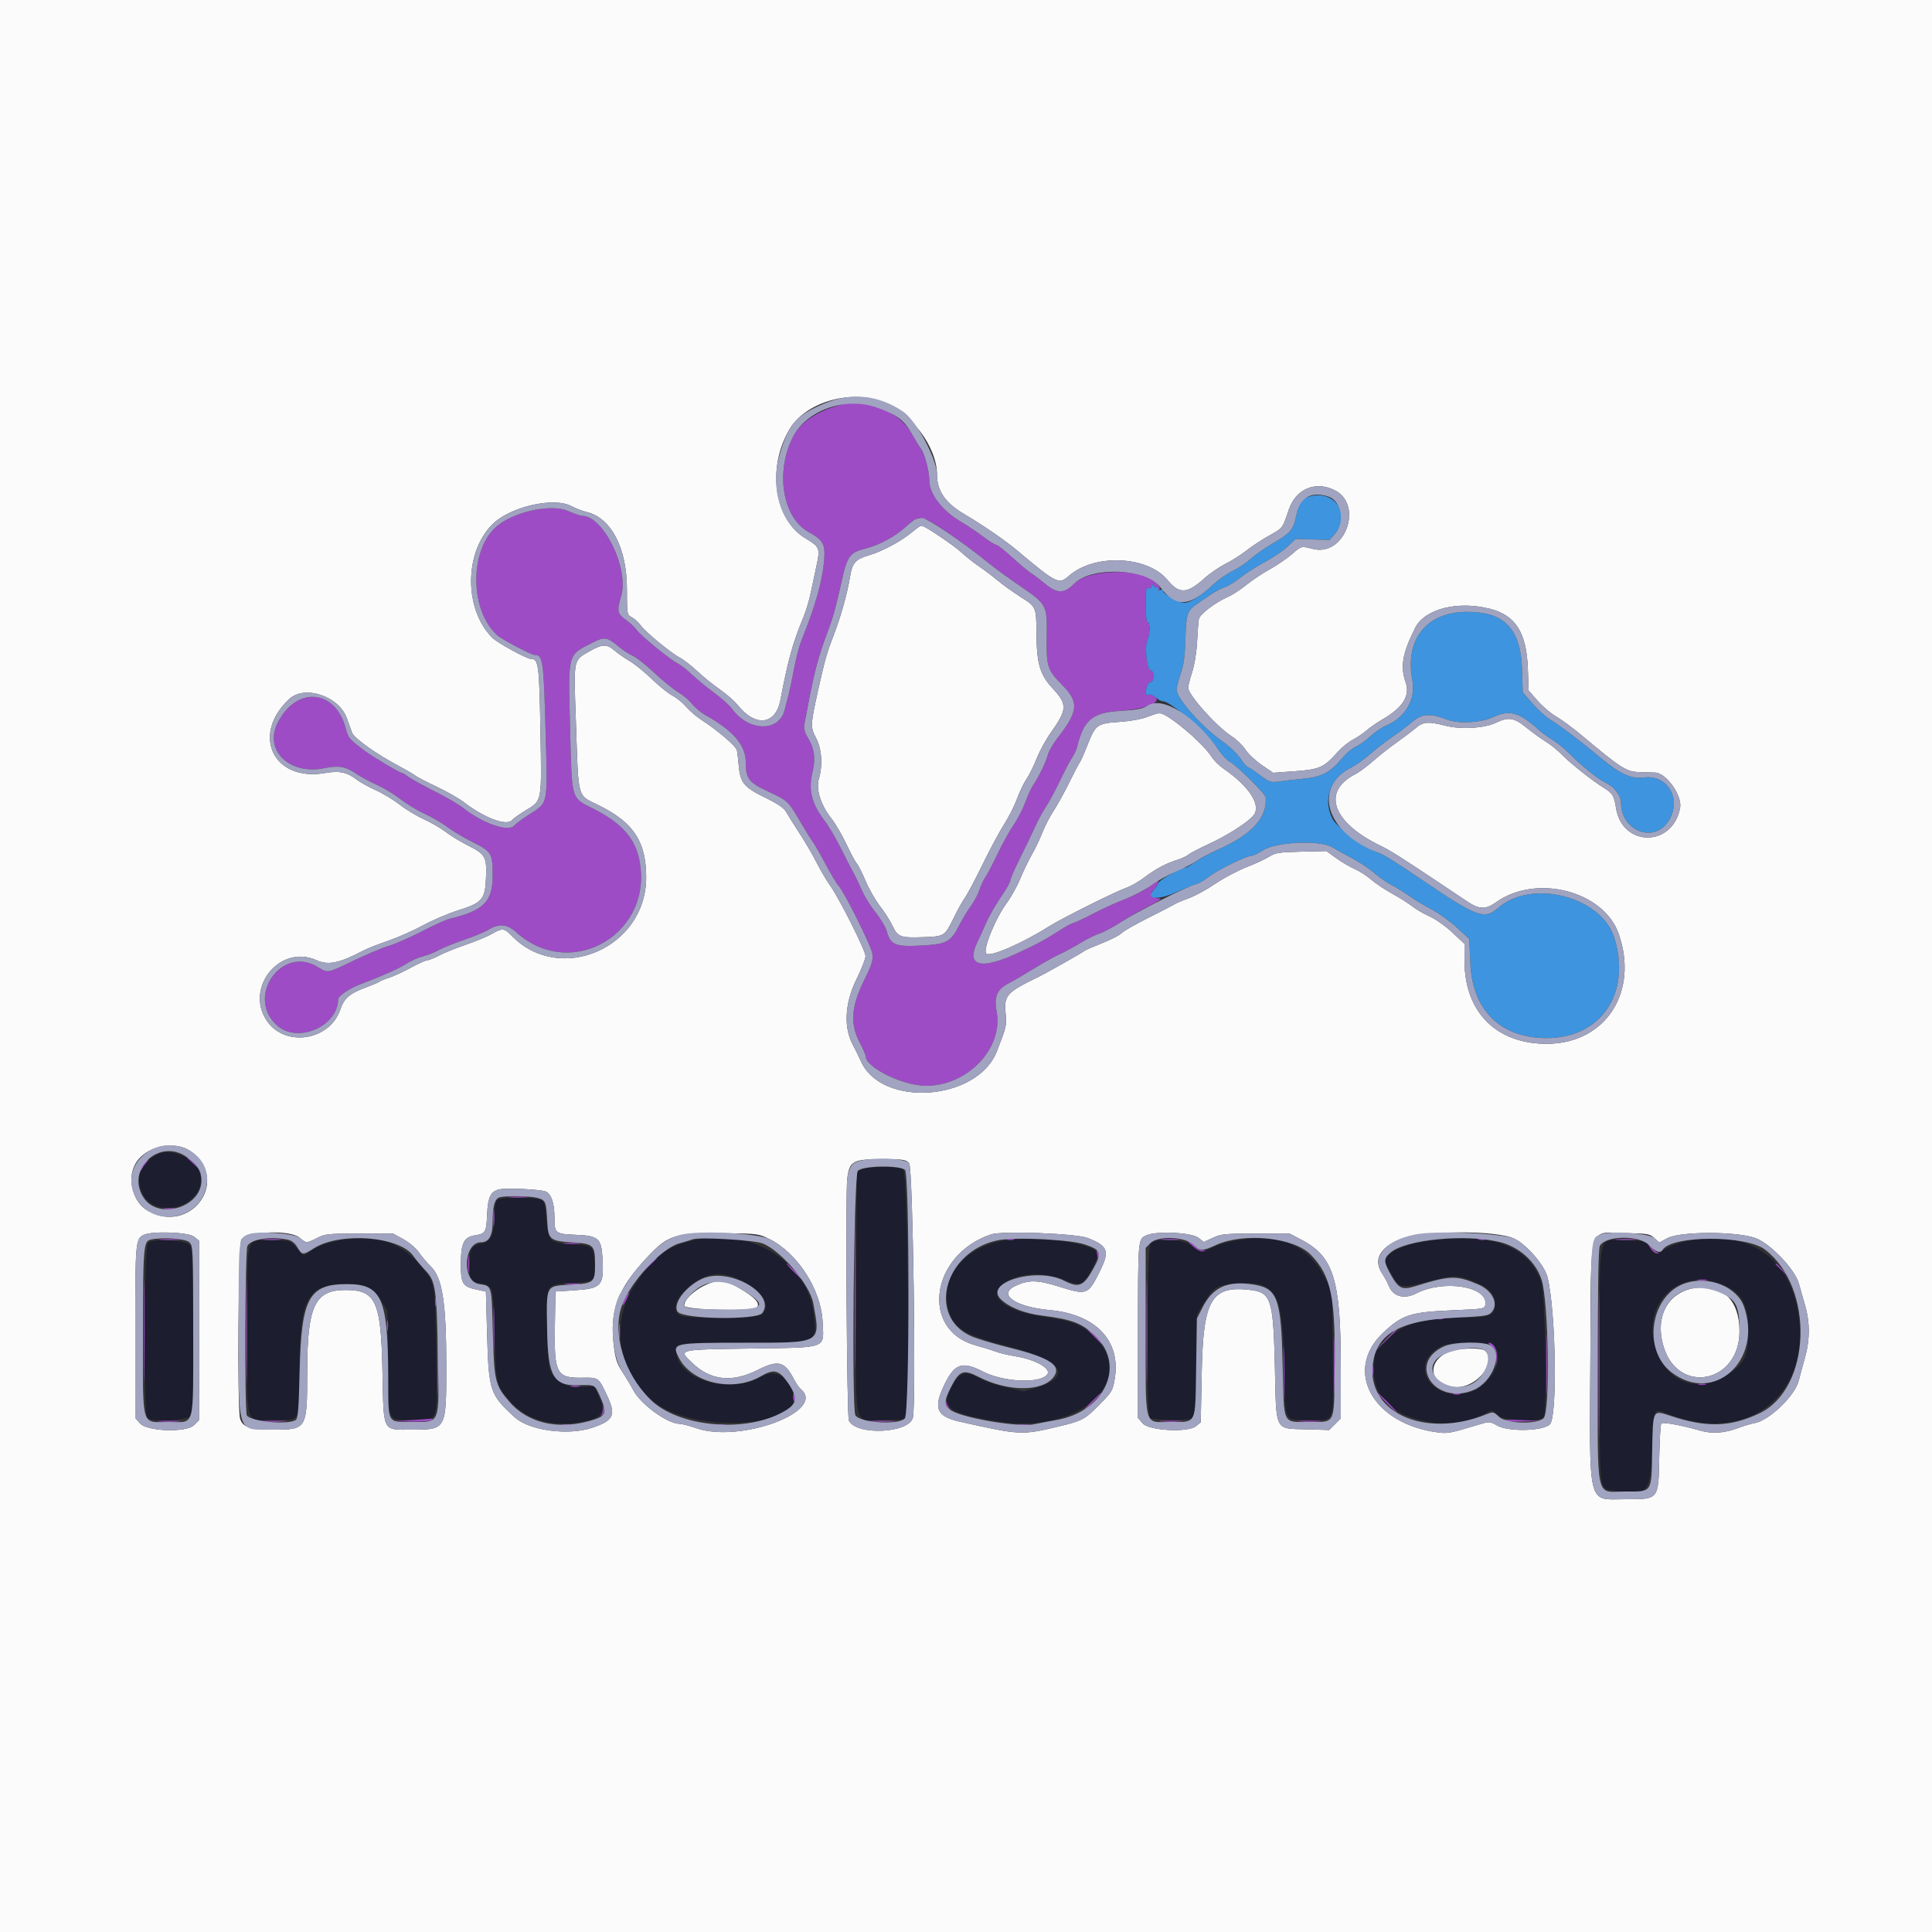<svg id="svg" version="1.1" xmlns="http://www.w3.org/2000/svg" xmlns:xlink="http://www.w3.org/1999/xlink" width="400" height="400" viewBox="0, 0, 400,400"><rect x="0" y="0" width="400" height="400" fill="#333333" stroke="none"/><g id="svgg"><path id="path0" d="M32.601 239.030 C 29.134 240.838,27.942 243.872,29.451 247.050 C 32.018 252.461,41.600 250.166,41.600 244.141 C 41.600 240.532,35.914 237.303,32.601 239.030 M178.400 242.118 L 177.400 242.624 177.296 267.812 C 177.174 297.210,176.489 294.000,182.886 294.000 C 187.195 294.000,187.222 293.994,187.619 292.951 C 188.477 290.694,187.916 242.820,187.024 242.168 C 186.025 241.438,179.815 241.402,178.400 242.118 M102.880 248.480 C 102.600 248.760,102.400 250.101,102.400 251.693 C 102.400 255.359,101.678 257.034,99.937 257.405 C 97.619 257.898,97.200 258.572,97.200 261.813 C 97.200 265.014,97.412 265.354,99.660 265.758 C 102.130 266.203,102.177 266.383,102.419 276.360 C 102.669 286.678,102.738 286.955,105.939 290.457 C 109.042 293.852,114.309 295.397,119.723 294.500 C 124.820 293.656,125.640 292.569,123.906 288.953 L 122.970 287.000 120.371 287.118 C 118.198 287.216,117.550 287.085,116.423 286.318 C 113.488 284.321,113.414 284.053,113.277 274.998 C 113.133 265.378,112.762 266.016,118.710 265.632 C 123.140 265.345,123.282 265.212,123.104 261.507 C 122.938 258.044,122.698 257.845,118.376 257.581 C 113.738 257.298,113.505 257.072,113.151 252.520 C 112.944 249.856,112.714 248.926,112.164 248.524 C 111.216 247.831,103.565 247.795,102.880 248.480 M69.545 256.977 C 66.978 257.515,65.557 258.114,63.729 259.431 C 62.930 260.008,62.807 259.999,62.229 259.329 C 59.921 256.654,60.266 256.800,56.262 256.800 C 50.722 256.800,51.200 255.013,51.200 275.717 C 51.200 296.106,50.536 294.000,56.960 294.000 C 62.330 294.000,62.000 294.681,62.000 283.619 C 62.000 268.989,63.659 265.847,71.400 265.815 C 75.728 265.797,77.373 266.592,79.104 269.535 L 80.200 271.400 80.330 282.195 C 80.483 294.911,80.105 294.000,85.220 294.000 C 90.965 294.000,90.534 295.205,90.289 279.825 C 90.054 265.030,90.195 265.760,86.800 261.753 C 82.702 256.915,77.160 255.381,69.545 256.977 M142.800 257.002 C 137.595 258.423,135.518 260.044,131.661 265.696 C 126.264 273.605,127.777 283.721,135.316 290.140 C 143.144 296.804,166.126 295.663,164.244 288.703 C 163.229 284.949,160.524 283.382,157.807 284.974 C 151.114 288.897,140.000 285.594,140.000 279.681 C 140.000 277.991,139.927 278.000,153.333 277.998 C 169.720 277.995,169.272 278.180,168.416 271.750 C 166.960 260.807,154.704 253.751,142.800 257.002 M208.391 256.761 C 199.818 257.979,194.531 264.290,196.373 271.105 C 197.440 275.055,199.656 276.397,209.180 278.857 C 219.961 281.643,222.166 284.990,214.710 287.255 L 211.961 288.090 208.281 287.237 C 206.256 286.768,203.817 285.937,202.859 285.392 C 199.792 283.644,198.562 284.073,196.847 287.484 C 194.802 291.552,196.551 292.723,207.107 294.351 C 223.516 296.883,235.842 285.638,226.464 276.694 C 223.790 274.143,222.195 273.533,215.630 272.551 C 206.961 271.255,203.732 267.633,208.929 265.036 C 212.112 263.445,216.689 263.438,220.444 265.019 C 223.575 266.336,224.266 266.075,225.970 262.930 C 227.894 259.380,227.660 258.817,223.800 257.703 C 220.257 256.681,212.356 256.198,208.391 256.761 M255.153 256.978 C 253.696 257.282,251.769 257.906,250.868 258.365 C 248.753 259.444,248.564 259.427,246.939 258.000 C 245.298 256.559,239.479 256.178,238.229 257.429 C 237.404 258.253,237.262 292.702,238.080 293.520 C 238.660 294.100,245.904 294.174,246.800 293.609 C 247.300 293.294,247.433 291.475,247.600 282.707 L 247.800 272.183 249.200 269.832 C 251.156 266.547,251.979 266.037,255.802 265.748 C 264.328 265.102,265.621 267.336,265.904 283.200 C 266.111 294.810,265.729 294.000,271.000 294.000 C 276.533 294.000,276.093 295.237,275.934 280.118 L 275.800 267.400 274.089 264.165 C 270.549 257.471,264.249 255.080,255.153 256.978 M296.248 256.854 C 292.361 257.353,289.387 258.295,287.995 259.465 C 286.497 260.726,286.504 260.988,288.114 263.857 C 289.747 266.767,289.975 266.805,296.148 265.213 C 301.370 263.867,301.942 263.900,306.232 265.797 C 308.613 266.850,309.726 268.445,309.523 270.516 C 309.352 272.276,308.117 272.786,304.000 272.797 C 294.520 272.823,290.703 273.865,287.220 277.380 L 284.670 279.952 284.488 283.105 C 284.157 288.830,287.815 292.731,294.917 294.225 C 299.328 295.153,303.733 294.600,307.517 292.643 C 309.069 291.840,308.884 291.815,310.162 293.000 C 311.487 294.228,318.655 294.539,319.593 293.409 C 320.364 292.479,319.935 268.052,319.103 265.510 C 316.665 258.063,309.113 255.203,296.248 256.854 M349.043 256.998 C 347.526 257.313,345.626 258.027,344.821 258.585 C 342.971 259.868,342.582 259.857,341.718 258.500 C 340.676 256.863,340.519 256.813,336.362 256.806 C 330.635 256.797,331.200 253.964,331.200 282.703 C 331.200 310.088,330.973 308.137,334.217 308.623 C 341.240 309.677,341.758 309.116,342.000 300.200 C 342.236 291.508,342.253 291.469,345.295 292.702 C 362.198 299.556,375.935 288.055,372.016 270.332 C 369.614 259.472,361.055 254.505,349.043 256.998 M30.643 257.415 C 29.805 258.252,29.650 292.690,30.480 293.520 C 31.555 294.595,39.167 294.140,39.610 292.974 C 40.228 291.347,40.112 259.245,39.483 258.000 C 38.831 256.709,31.813 256.244,30.643 257.415 M154.483 265.649 C 158.270 267.860,159.548 270.395,157.771 272.171 C 156.909 273.034,141.779 273.112,140.614 272.260 C 139.353 271.337,139.718 269.323,141.475 267.517 C 145.626 263.250,149.435 262.703,154.483 265.649 M356.252 265.815 C 360.549 267.403,362.002 269.921,361.998 275.773 C 361.994 281.169,360.921 282.953,356.200 285.414 C 351.119 288.063,345.821 286.112,343.379 280.691 C 339.043 271.067,346.656 262.270,356.252 265.815 M309.269 278.662 C 311.904 281.047,308.346 287.381,303.798 288.400 C 295.903 290.170,291.506 282.106,298.489 278.664 C 300.392 277.726,308.233 277.725,309.269 278.662 " stroke="none" fill="#1c1d2e" fill-rule="evenodd"></path><path id="path1" d="M0.000 200.000 L 0.000 400.000 200.000 400.000 L 400.000 400.000 400.000 200.000 L 400.000 0.000 200.000 0.000 L 0.000 0.000 0.000 200.000 M182.400 83.070 C 188.528 85.262,193.999 92.458,194.000 98.326 C 194.000 101.618,195.735 104.131,199.571 106.400 C 203.579 108.770,208.086 111.867,210.600 113.977 C 218.810 120.869,219.214 121.066,221.326 119.212 C 226.604 114.577,237.609 115.059,241.744 120.106 C 244.150 123.041,245.762 122.967,249.336 119.753 C 250.454 118.749,252.434 117.389,253.737 116.731 C 255.040 116.073,256.999 114.829,258.091 113.966 C 259.183 113.103,261.227 111.753,262.635 110.966 C 265.640 109.285,265.520 109.440,266.800 105.600 C 268.237 101.288,272.204 99.531,276.209 101.431 C 282.421 104.379,278.508 115.331,271.842 113.652 C 269.377 113.032,269.471 113.008,267.419 114.783 C 266.413 115.654,264.378 117.038,262.895 117.860 C 261.413 118.681,259.210 120.154,258.000 121.132 C 256.790 122.109,255.058 123.229,254.151 123.619 C 251.675 124.684,248.419 127.165,248.220 128.139 C 248.123 128.613,247.956 130.710,247.849 132.800 C 247.733 135.049,247.316 137.635,246.827 139.136 C 246.372 140.530,246.000 141.986,246.000 142.371 C 246.000 143.881,251.921 150.488,255.055 152.476 C 255.993 153.071,257.244 154.288,257.835 155.181 C 258.426 156.074,259.962 157.523,261.250 158.402 L 263.590 159.999 268.133 159.671 C 273.215 159.303,274.081 158.913,276.949 155.701 C 277.801 154.747,279.191 153.613,280.038 153.181 C 280.885 152.749,282.168 151.885,282.889 151.260 C 283.610 150.636,285.077 149.617,286.150 148.996 C 290.465 146.495,292.005 144.045,291.018 141.250 C 289.873 138.007,290.373 135.183,293.017 129.966 C 295.000 126.054,301.805 124.335,308.517 126.052 C 313.776 127.397,316.048 130.987,316.322 138.380 L 316.491 142.960 318.346 145.086 C 319.366 146.255,321.100 147.727,322.200 148.358 C 323.300 148.988,325.730 150.786,327.600 152.352 C 335.641 159.089,336.750 159.794,339.400 159.856 C 340.720 159.888,342.204 159.933,342.699 159.956 C 345.032 160.069,348.325 164.750,347.848 167.275 C 346.295 175.486,335.807 175.427,334.563 167.200 C 334.195 164.773,333.865 164.228,332.105 163.147 C 329.742 161.696,325.203 158.106,323.410 156.271 C 322.512 155.352,320.972 154.107,319.989 153.505 C 319.005 152.903,317.210 151.606,316.000 150.622 C 313.483 148.575,312.312 148.384,309.783 149.608 C 307.370 150.776,302.480 151.075,299.268 150.250 C 295.702 149.335,294.641 149.417,293.114 150.729 C 292.391 151.350,290.630 152.685,289.200 153.694 C 287.770 154.704,285.552 156.448,284.272 157.570 C 282.991 158.691,281.371 159.897,280.672 160.250 C 273.565 163.834,275.780 170.245,285.800 175.093 C 287.812 176.067,290.046 177.474,297.665 182.562 C 299.939 184.081,302.702 185.926,303.803 186.662 C 306.273 188.311,307.588 188.344,309.735 186.809 C 318.072 180.847,332.058 184.465,335.148 193.383 C 339.297 205.357,332.470 215.950,320.503 216.107 C 309.922 216.246,303.239 209.638,303.210 199.009 L 303.200 195.418 300.700 193.066 C 299.323 191.770,297.212 190.276,296.000 189.738 C 294.790 189.202,293.170 188.262,292.400 187.651 C 291.630 187.039,289.740 185.846,288.200 184.998 C 286.660 184.151,284.702 182.840,283.849 182.084 C 282.996 181.328,281.466 180.346,280.449 179.902 C 279.432 179.458,277.704 178.443,276.609 177.647 L 274.617 176.200 269.409 176.326 C 264.828 176.436,264.031 176.559,262.800 177.345 C 262.030 177.837,259.890 178.829,258.045 179.549 C 256.200 180.270,253.294 181.816,251.586 182.986 C 249.878 184.155,247.427 185.493,246.140 185.958 C 244.853 186.423,243.530 186.982,243.200 187.199 C 242.870 187.416,240.407 188.693,237.727 190.035 C 235.047 191.378,232.557 192.805,232.194 193.207 C 231.830 193.609,230.063 194.520,228.266 195.233 C 226.470 195.946,224.820 196.661,224.600 196.822 C 223.776 197.425,216.531 201.514,214.800 202.353 C 208.479 205.416,207.851 206.108,208.186 209.641 C 208.443 212.347,208.421 212.445,206.398 217.650 C 202.387 227.971,182.485 229.404,178.223 219.679 C 177.866 218.865,177.106 217.321,176.534 216.246 C 174.627 212.666,174.918 207.624,177.312 202.769 C 178.350 200.662,179.200 198.497,179.200 197.958 C 179.200 196.806,173.798 186.042,171.842 183.295 C 171.099 182.253,169.857 180.140,169.081 178.600 C 168.305 177.060,166.710 174.326,165.535 172.523 C 164.361 170.721,163.111 168.727,162.757 168.091 C 162.300 167.269,161.029 166.406,158.357 165.103 C 154.031 162.994,153.247 162.036,152.945 158.487 C 152.838 157.229,152.673 155.817,152.580 155.349 C 152.408 154.490,148.521 151.163,145.200 149.032 C 144.210 148.396,142.796 147.178,142.057 146.325 C 141.318 145.471,140.034 144.425,139.202 144.001 C 138.370 143.577,136.455 142.037,134.945 140.580 C 133.435 139.123,131.390 137.463,130.400 136.891 C 129.410 136.318,128.009 135.344,127.286 134.725 C 125.622 133.301,124.710 133.315,122.106 134.808 C 118.667 136.781,118.773 136.277,119.206 148.609 C 119.825 166.234,119.310 164.379,124.275 166.882 C 131.225 170.386,133.761 174.312,133.785 181.600 C 133.833 196.293,115.800 204.050,105.825 193.628 C 104.411 192.150,103.953 192.119,101.835 193.352 C 100.936 193.876,98.519 194.880,96.464 195.583 C 94.409 196.286,91.907 197.297,90.904 197.830 C 89.901 198.364,88.815 198.800,88.490 198.800 C 88.165 198.800,86.616 199.499,85.049 200.353 C 83.482 201.207,81.480 202.130,80.600 202.405 C 79.720 202.680,78.818 203.047,78.595 203.222 C 78.372 203.397,77.112 203.936,75.795 204.419 C 72.413 205.661,71.237 206.669,70.462 208.990 C 68.301 215.463,59.034 216.912,55.263 211.366 C 50.572 204.469,58.006 195.388,65.544 198.809 C 67.951 199.901,70.284 199.421,75.200 196.820 C 75.970 196.412,78.268 195.505,80.307 194.803 C 82.346 194.101,85.628 192.650,87.600 191.579 C 89.572 190.507,92.751 189.142,94.664 188.546 C 99.831 186.935,100.430 186.255,100.616 181.796 C 100.800 177.372,100.525 176.876,96.862 175.031 C 95.366 174.278,93.302 173.020,92.275 172.237 C 91.249 171.453,89.192 170.260,87.704 169.586 C 86.217 168.912,83.978 167.557,82.729 166.576 C 81.480 165.595,79.270 164.260,77.818 163.608 C 76.365 162.956,74.571 161.961,73.830 161.395 C 71.822 159.864,70.233 159.536,67.297 160.047 C 56.640 161.903,51.917 152.205,59.849 144.754 C 63.057 141.740,70.176 144.102,71.820 148.725 C 72.187 149.756,72.665 151.085,72.883 151.678 C 73.314 152.852,77.827 156.071,82.600 158.609 C 84.140 159.428,85.670 160.321,86.000 160.594 C 86.330 160.867,88.310 161.896,90.400 162.881 C 92.490 163.866,95.051 165.326,96.091 166.126 C 100.323 169.382,104.930 171.089,106.001 169.798 C 106.276 169.468,107.523 168.576,108.773 167.816 C 112.281 165.685,112.160 166.332,111.889 151.169 C 111.644 137.427,111.503 136.400,109.868 136.400 C 109.028 136.400,102.959 133.076,101.942 132.058 C 96.069 126.186,96.066 114.439,101.935 108.564 C 105.583 104.913,114.668 102.825,118.321 104.799 C 119.134 105.239,120.569 105.787,121.509 106.017 C 126.547 107.251,129.789 113.477,129.796 121.935 C 129.800 127.217,129.810 127.275,130.800 127.797 C 131.350 128.087,132.194 128.860,132.676 129.514 C 133.732 130.947,138.983 135.260,140.842 136.222 C 141.576 136.601,143.172 137.846,144.388 138.987 C 145.605 140.128,147.704 141.825,149.053 142.756 C 150.403 143.688,152.077 145.160,152.774 146.028 C 156.436 150.584,160.589 150.080,161.571 144.959 C 163.228 136.314,164.065 133.323,166.485 127.400 C 166.934 126.300,167.544 124.230,167.841 122.800 C 168.138 121.370,168.679 118.831,169.043 117.158 C 169.833 113.525,169.710 113.216,166.773 111.462 C 160.314 107.607,158.729 96.935,163.424 88.922 C 166.650 83.419,175.633 80.648,182.400 83.070 M188.848 110.160 C 186.591 112.046,182.625 114.182,179.970 114.943 C 177.187 115.740,176.469 116.524,176.024 119.245 C 175.430 122.875,174.106 127.613,172.571 131.600 C 171.185 135.199,170.778 136.637,169.402 142.800 C 167.793 150.011,167.765 150.602,168.932 152.746 C 170.131 154.949,170.377 158.448,169.532 161.269 C 168.901 163.375,169.938 166.694,172.062 169.368 C 172.922 170.451,174.346 172.873,175.226 174.751 C 176.106 176.629,177.080 178.447,177.391 178.790 C 177.703 179.134,178.524 180.762,179.217 182.408 C 179.910 184.054,181.249 186.394,182.194 187.609 C 183.138 188.825,184.307 190.663,184.792 191.694 C 185.870 193.986,186.422 194.195,191.000 194.039 C 195.541 193.884,195.582 193.859,197.416 190.116 C 198.256 188.402,199.337 186.460,199.817 185.800 C 200.298 185.140,201.919 182.080,203.420 179.000 C 204.922 175.920,206.934 172.170,207.894 170.667 C 208.853 169.164,210.059 166.772,210.574 165.352 C 211.090 163.933,211.969 162.103,212.528 161.286 C 213.087 160.469,214.044 158.540,214.653 157.000 C 215.263 155.460,216.599 153.025,217.621 151.589 C 220.959 146.899,221.001 145.812,217.969 142.559 C 215.338 139.737,214.658 137.485,214.598 131.400 C 214.541 125.579,214.586 125.685,211.272 123.571 C 209.802 122.634,207.700 121.122,206.600 120.211 C 205.500 119.299,203.700 117.941,202.600 117.192 C 201.500 116.442,199.874 115.149,198.987 114.317 C 197.469 112.894,191.360 108.800,190.754 108.800 C 190.601 108.800,189.743 109.412,188.848 110.160 M237.462 148.448 C 236.337 148.893,233.987 149.315,231.862 149.454 C 227.192 149.761,226.820 150.019,225.229 154.062 C 224.507 155.898,223.756 157.597,223.560 157.838 C 223.365 158.079,222.378 159.962,221.368 162.023 C 220.357 164.083,218.909 166.706,218.149 167.851 C 217.389 168.996,216.338 171.027,215.814 172.364 C 215.290 173.702,214.305 175.768,213.625 176.956 C 212.945 178.144,211.867 180.381,211.230 181.927 C 210.592 183.473,209.328 185.744,208.420 186.973 C 206.029 190.209,203.369 196.841,204.214 197.460 C 205.139 198.137,211.649 195.297,217.200 191.795 C 219.847 190.125,230.870 184.622,233.250 183.782 C 234.184 183.453,235.859 182.488,236.974 181.637 C 239.230 179.916,241.400 178.761,243.800 178.004 C 244.680 177.726,245.679 177.256,246.021 176.959 C 246.362 176.662,248.432 175.587,250.621 174.569 C 254.299 172.859,258.303 170.278,259.500 168.845 C 261.212 166.797,258.706 162.851,253.359 159.172 C 252.431 158.533,251.304 157.424,250.854 156.706 C 249.000 153.747,241.566 147.535,240.005 147.641 C 239.672 147.663,238.528 148.027,237.462 148.448 M39.845 238.629 C 47.528 244.848,39.313 255.599,30.630 250.688 C 27.610 248.980,26.296 244.412,27.901 241.200 C 29.880 237.238,36.394 235.836,39.845 238.629 M188.238 240.842 C 188.993 241.676,189.705 290.653,189.003 293.510 C 188.203 296.766,177.284 297.265,175.748 294.115 C 175.340 293.276,175.029 247.212,175.411 244.046 C 175.851 240.399,176.552 240.000,182.520 240.000 C 187.050 240.000,187.542 240.072,188.238 240.842 M113.058 246.723 C 114.210 247.341,114.800 249.200,114.800 252.211 C 114.800 255.343,114.985 255.485,119.289 255.659 C 123.875 255.844,124.506 256.393,124.732 260.395 C 125.063 266.265,124.621 266.771,118.834 267.150 L 115.000 267.400 114.878 274.600 C 114.713 284.398,115.224 285.345,120.617 285.241 C 123.908 285.177,123.923 285.188,125.647 288.833 C 127.620 293.005,127.122 294.095,122.549 295.617 C 117.605 297.264,109.601 296.180,106.602 293.459 C 101.443 288.777,101.178 287.991,100.853 276.402 L 100.600 267.404 98.713 267.002 C 95.762 266.373,95.397 265.779,95.418 261.641 C 95.440 257.302,96.032 256.132,98.399 255.754 C 100.528 255.413,100.693 255.118,100.859 251.341 C 101.012 247.863,101.608 246.640,103.342 246.253 C 104.908 245.902,112.186 246.254,113.058 246.723 M40.146 256.029 L 41.200 256.858 41.200 275.447 L 41.200 294.036 40.184 295.052 C 38.584 296.652,30.427 296.380,28.964 294.678 L 28.000 293.555 28.000 275.797 C 28.000 257.247,28.066 256.481,29.746 255.668 C 31.459 254.838,38.964 255.099,40.146 256.029 M62.095 256.300 C 62.621 256.795,63.259 257.200,63.513 257.200 C 63.768 257.200,64.746 256.795,65.688 256.300 C 67.274 255.466,67.915 255.400,74.400 255.400 L 81.400 255.400 83.539 256.585 C 84.766 257.264,86.156 258.459,86.799 259.385 C 87.416 260.273,88.474 261.525,89.151 262.166 C 91.588 264.475,92.400 269.640,92.400 282.834 C 92.400 296.016,92.409 296.000,85.264 296.000 C 79.067 296.000,79.447 296.753,79.184 283.936 C 78.885 269.304,77.834 267.034,71.379 267.081 C 65.128 267.126,63.600 270.491,63.600 284.208 C 63.600 295.864,63.519 296.000,56.606 296.000 C 51.796 296.000,50.202 295.467,49.706 293.693 C 49.082 291.463,49.340 257.395,49.986 256.616 C 51.448 254.856,60.313 254.624,62.095 256.300 M159.260 256.510 C 165.074 259.365,169.992 266.975,170.305 273.600 C 170.577 279.358,171.654 278.956,155.292 279.200 C 140.194 279.425,140.389 279.377,143.277 282.144 C 147.141 285.846,151.583 286.318,156.958 283.598 C 161.127 281.488,162.487 281.850,164.388 285.577 C 164.803 286.389,165.425 287.289,165.771 287.576 C 171.268 292.138,153.249 298.871,144.098 295.674 C 142.723 295.193,141.193 294.796,140.698 294.791 C 138.179 294.767,132.596 290.706,131.114 287.821 C 130.668 286.952,129.677 285.298,128.911 284.146 C 127.785 282.450,127.441 281.435,127.108 278.825 C 126.155 271.359,127.809 266.912,134.000 260.298 C 138.327 255.675,139.794 255.213,149.800 255.322 C 156.784 255.398,157.068 255.433,159.260 256.510 M225.224 256.319 C 229.594 258.051,229.868 259.056,227.320 263.995 C 225.247 268.012,224.864 268.130,219.406 266.421 C 214.753 264.964,212.977 264.930,210.200 266.247 C 206.489 268.008,210.201 270.587,217.393 271.246 C 226.861 272.113,232.071 277.591,230.808 285.350 C 230.385 287.951,230.262 288.157,227.414 291.037 C 224.626 293.856,223.976 294.196,219.200 295.331 C 211.500 297.160,211.318 297.152,198.800 294.361 C 193.994 293.290,193.211 291.641,195.338 287.074 C 197.562 282.300,199.106 281.710,203.492 283.957 C 207.785 286.157,215.212 286.513,216.804 284.596 C 217.788 283.409,214.434 281.476,210.223 280.804 C 208.760 280.570,206.896 280.124,206.082 279.813 C 205.267 279.502,203.439 278.933,202.019 278.548 C 190.467 275.419,192.638 259.735,205.200 255.566 C 207.516 254.798,222.839 255.374,225.224 256.319 M248.127 256.270 L 249.232 257.141 251.116 256.270 C 252.824 255.481,253.655 255.400,260.000 255.400 L 267.000 255.400 269.447 256.679 C 276.139 260.177,277.600 264.922,277.600 283.158 L 277.600 293.662 276.396 294.865 L 275.193 296.069 270.606 295.934 C 263.811 295.735,264.260 296.602,263.952 283.090 C 263.633 269.033,263.176 267.588,258.897 267.075 C 250.840 266.109,249.111 269.001,248.811 283.936 L 248.600 294.473 247.616 295.269 C 245.914 296.645,237.886 296.215,236.564 294.678 L 235.600 293.555 235.605 275.878 C 235.611 256.366,235.596 256.546,237.358 255.754 C 239.443 254.817,246.725 255.166,248.127 256.270 M313.600 256.487 C 316.127 257.735,319.758 261.958,320.376 264.368 C 322.122 271.177,322.494 293.284,320.890 294.889 C 319.484 296.296,312.361 296.479,310.028 295.167 C 308.433 294.271,308.398 294.270,306.109 294.961 C 300.287 296.721,299.764 296.823,297.800 296.578 C 284.280 294.894,278.093 283.824,286.298 276.000 C 290.260 272.223,291.987 271.654,300.600 271.288 C 307.300 271.004,307.402 270.986,307.531 270.077 C 308.062 266.327,298.890 264.858,293.228 267.786 C 290.772 269.056,288.438 268.448,287.581 266.315 C 287.290 265.592,286.636 264.373,286.126 263.607 C 284.358 260.947,285.582 258.448,289.503 256.713 C 293.941 254.750,309.783 254.601,313.600 256.487 M342.526 256.330 L 343.515 257.260 345.258 256.330 C 347.921 254.908,359.749 254.925,363.519 256.356 C 366.591 257.522,371.668 262.870,372.444 265.758 C 372.686 266.661,373.254 268.660,373.705 270.200 C 374.758 273.791,374.745 277.425,373.666 281.212 C 373.197 282.855,372.632 284.936,372.409 285.836 C 371.628 288.987,366.328 294.086,363.254 294.645 C 362.454 294.791,360.990 295.223,360.000 295.606 C 357.119 296.721,354.493 296.913,352.000 296.189 C 348.344 295.128,344.269 294.371,343.956 294.695 C 343.794 294.863,343.603 298.001,343.531 301.669 C 343.356 310.567,343.491 310.400,336.512 310.400 C 328.545 310.400,329.091 312.664,329.271 280.361 C 329.426 252.646,328.667 255.148,336.869 255.309 C 341.138 255.392,341.623 255.480,342.526 256.330 M145.688 266.231 C 143.414 267.364,141.492 269.344,141.686 270.353 C 141.857 271.241,156.011 271.550,156.732 270.682 C 157.424 269.849,156.336 268.635,153.259 266.808 C 150.034 264.891,148.596 264.782,145.688 266.231 M350.800 266.678 C 345.219 267.608,342.567 272.675,344.438 278.834 C 347.498 288.908,360.184 286.296,360.144 275.600 C 360.120 269.108,356.569 265.717,350.800 266.678 M299.787 279.950 C 294.948 282.148,296.208 287.200,301.595 287.200 C 305.859 287.200,309.905 282.065,307.520 279.680 C 306.755 278.915,301.675 279.093,299.787 279.950 " stroke="none" fill="#fbfbfb" fill-rule="evenodd"></path><path id="path2" d="M174.000 83.832 C 169.152 85.108,165.713 87.436,164.155 90.496 C 160.465 97.746,162.030 107.182,167.416 110.157 C 170.447 111.830,170.902 112.662,170.626 116.017 C 170.272 120.301,168.826 125.407,165.926 132.600 C 165.483 133.700,164.799 136.310,164.408 138.400 C 164.016 140.490,163.507 142.920,163.278 143.800 C 163.048 144.680,162.662 146.155,162.420 147.079 C 161.225 151.642,154.902 151.438,151.548 146.726 C 151.078 146.067,149.399 144.570,147.817 143.400 C 146.235 142.230,144.168 140.530,143.223 139.622 C 142.278 138.714,140.981 137.700,140.340 137.369 C 138.628 136.484,132.721 131.672,131.848 130.452 C 131.434 129.873,130.399 128.907,129.548 128.304 C 127.811 127.074,127.689 126.454,128.593 123.474 C 130.307 117.826,124.968 106.800,120.519 106.800 C 120.220 106.800,118.868 106.333,117.513 105.763 C 113.940 104.259,106.117 106.024,102.684 109.109 C 97.165 114.069,97.282 126.349,102.897 131.480 C 103.853 132.354,109.977 135.600,110.668 135.600 C 112.398 135.600,112.554 136.654,112.949 151.032 C 113.387 166.965,113.561 166.057,109.600 168.600 C 108.170 169.519,106.753 170.570,106.451 170.935 C 105.283 172.349,99.883 170.465,95.831 167.230 C 94.968 166.541,92.286 164.984,89.870 163.770 C 87.455 162.556,85.032 161.211,84.485 160.781 C 83.939 160.352,83.333 160.000,83.139 160.000 C 82.723 160.000,77.088 156.635,75.493 155.434 C 72.343 153.061,72.085 152.761,71.629 150.948 C 69.526 142.598,61.262 141.931,57.413 149.800 C 54.669 155.409,60.016 160.507,67.112 159.048 C 70.136 158.426,71.518 158.675,73.853 160.265 C 74.704 160.844,76.570 161.842,78.000 162.483 C 79.430 163.124,81.633 164.458,82.896 165.448 C 84.158 166.437,86.388 167.789,87.852 168.453 C 89.315 169.116,91.432 170.346,92.556 171.186 C 93.680 172.027,95.896 173.361,97.479 174.152 C 101.821 176.319,102.000 176.601,102.000 181.262 C 102.000 186.700,100.154 188.543,93.000 190.249 C 92.340 190.406,89.787 191.572,87.327 192.839 C 84.867 194.106,81.807 195.447,80.527 195.821 C 79.247 196.194,75.994 197.557,73.298 198.850 C 67.662 201.552,67.906 201.507,65.800 200.210 C 58.275 195.575,50.739 206.498,57.417 212.362 C 61.660 216.087,69.972 212.492,69.998 206.920 C 70.001 206.194,72.335 204.632,74.800 203.707 C 79.029 202.120,82.724 200.462,84.256 199.465 C 85.105 198.912,86.610 198.252,87.600 197.998 C 88.590 197.743,90.028 197.171,90.795 196.725 C 91.563 196.279,93.903 195.331,95.995 194.617 C 98.088 193.903,100.430 192.933,101.200 192.461 C 103.292 191.179,105.007 191.333,106.814 192.965 C 118.483 203.507,135.877 192.927,132.245 177.496 C 131.246 173.250,128.441 170.258,122.781 167.400 C 118.177 165.075,118.418 165.922,118.027 150.649 C 117.626 134.984,117.428 135.722,122.744 133.028 C 125.164 131.802,125.709 131.886,128.054 133.845 C 128.973 134.613,130.296 135.480,130.993 135.771 C 131.690 136.062,133.699 137.646,135.458 139.291 C 137.216 140.936,139.453 142.752,140.428 143.327 C 141.402 143.902,142.687 144.989,143.282 145.742 C 143.876 146.495,145.136 147.545,146.082 148.075 C 151.861 151.318,154.400 154.300,154.400 157.846 C 154.400 161.216,155.017 162.013,159.090 163.905 C 163.079 165.759,163.186 165.859,165.610 170.000 C 166.576 171.650,167.750 173.540,168.220 174.200 C 168.690 174.860,169.932 177.020,170.980 179.000 C 172.029 180.980,173.215 182.960,173.616 183.400 C 174.852 184.755,180.362 195.820,180.615 197.456 C 180.818 198.768,180.550 199.619,178.827 203.125 C 176.211 208.449,175.976 212.071,178.000 215.864 C 178.660 217.101,179.200 218.343,179.200 218.624 C 179.200 221.008,186.903 224.800,191.745 224.800 C 200.352 224.800,207.747 217.029,206.350 209.452 C 205.772 206.312,206.420 204.814,208.908 203.545 C 209.838 203.071,212.170 201.711,214.090 200.523 C 216.009 199.335,218.378 198.011,219.353 197.580 C 220.328 197.148,222.281 196.094,223.693 195.236 C 225.105 194.378,226.902 193.499,227.687 193.282 C 228.472 193.066,230.252 192.116,231.642 191.171 C 233.033 190.227,235.707 188.680,237.585 187.733 C 240.242 186.394,240.753 186.010,239.887 186.006 C 238.754 186.000,237.934 184.947,238.682 184.460 C 239.252 184.088,240.091 182.400,239.705 182.400 C 239.528 182.400,238.745 182.925,237.966 183.567 C 237.187 184.209,234.936 185.365,232.964 186.136 C 230.991 186.907,228.033 188.253,226.389 189.128 C 224.745 190.003,222.976 190.845,222.459 191.000 C 221.941 191.154,220.913 191.667,220.175 192.140 C 216.347 194.592,214.936 195.358,210.406 197.446 C 202.934 200.890,199.941 199.977,202.383 195.000 C 202.814 194.120,203.635 192.320,204.205 191.000 C 204.776 189.680,206.134 187.311,207.222 185.735 C 208.310 184.159,209.200 182.590,209.200 182.248 C 209.200 181.906,210.085 179.865,211.167 177.713 C 212.248 175.561,213.660 172.630,214.304 171.200 C 214.948 169.770,215.969 167.880,216.571 167.000 C 217.174 166.120,218.483 163.690,219.480 161.600 C 220.477 159.510,221.620 157.339,222.020 156.776 C 222.420 156.212,222.875 155.222,223.031 154.576 C 224.351 149.116,226.190 147.550,231.695 147.197 C 237.120 146.849,240.593 145.486,239.166 144.263 C 238.752 143.909,238.141 143.725,237.807 143.853 C 237.156 144.103,237.052 143.592,237.452 142.100 C 237.585 141.605,237.942 141.200,238.247 141.200 C 238.595 141.200,238.800 140.755,238.800 140.000 C 238.800 139.230,238.596 138.800,238.232 138.800 C 237.454 138.800,236.922 133.928,237.550 132.550 C 238.108 131.326,238.141 128.800,237.600 128.800 C 237.363 128.800,237.200 127.319,237.200 125.157 C 237.200 122.084,237.294 121.550,237.800 121.745 C 238.185 121.892,238.411 121.729,238.432 121.287 C 238.451 120.870,238.542 120.797,238.665 121.100 C 238.776 121.375,239.132 121.600,239.457 121.600 C 239.801 121.600,239.928 121.792,239.762 122.062 C 239.583 122.350,239.652 122.415,239.945 122.234 C 240.283 122.025,240.186 121.623,239.601 120.801 C 237.338 117.623,225.580 117.635,222.428 120.819 C 220.333 122.935,218.918 122.952,216.426 120.888 C 215.422 120.057,214.092 119.054,213.471 118.660 C 212.850 118.266,211.080 116.786,209.539 115.372 C 207.998 113.957,206.526 112.799,206.268 112.798 C 206.011 112.797,204.810 112.046,203.600 111.128 C 202.390 110.210,200.381 108.861,199.135 108.131 C 195.040 105.730,192.400 102.299,192.400 99.379 C 192.400 97.518,191.368 93.695,190.623 92.800 C 190.349 92.470,189.542 91.163,188.831 89.896 C 186.136 85.098,179.500 82.384,174.000 83.832 M193.828 108.700 C 196.336 110.250,201.684 114.147,205.321 117.074 C 206.464 117.994,209.173 119.955,211.341 121.431 C 216.598 125.012,216.817 125.409,216.714 131.200 C 216.594 137.978,216.791 138.642,219.828 141.724 C 223.444 145.394,223.313 147.141,219.002 152.729 C 218.039 153.978,217.123 155.540,216.968 156.200 C 216.643 157.583,215.036 160.919,213.964 162.441 C 213.560 163.013,212.810 164.633,212.296 166.041 C 211.783 167.448,210.696 169.566,209.881 170.746 C 209.066 171.926,207.577 174.615,206.572 176.722 C 205.568 178.828,204.423 181.013,204.029 181.576 C 203.634 182.139,203.082 183.320,202.802 184.200 C 202.522 185.080,201.709 186.610,200.996 187.600 C 200.282 188.590,199.243 190.300,198.687 191.400 C 196.840 195.049,196.092 195.462,190.769 195.762 C 185.417 196.065,184.363 195.633,183.607 192.826 C 183.380 191.984,182.341 190.227,181.297 188.920 C 180.254 187.613,178.979 185.567,178.465 184.372 C 177.951 183.177,177.181 181.570,176.754 180.800 C 176.326 180.030,175.122 177.690,174.076 175.600 C 173.031 173.510,171.539 170.974,170.761 169.965 C 168.115 166.534,167.348 163.649,168.162 160.197 C 168.926 156.954,168.663 155.002,167.120 152.483 C 166.609 151.647,166.389 150.771,166.520 150.083 C 166.634 149.487,167.104 147.020,167.564 144.600 C 168.609 139.110,169.577 135.557,171.212 131.200 C 172.516 127.728,172.961 126.129,174.386 119.800 C 175.443 115.102,176.017 114.365,179.238 113.560 C 182.093 112.848,185.480 111.006,187.600 109.013 C 189.988 106.768,190.646 106.735,193.828 108.700 M38.800 239.725 C 38.800 239.794,39.385 240.379,40.100 241.025 L 41.400 242.200 40.225 240.900 C 39.130 239.688,38.800 239.416,38.800 239.725 M29.629 241.054 C 29.173 241.634,28.805 242.309,28.812 242.554 C 28.819 242.799,29.024 242.640,29.268 242.200 C 29.512 241.760,29.985 241.085,30.318 240.700 C 30.651 240.315,30.819 240.000,30.691 240.000 C 30.563 240.000,30.085 240.474,29.629 241.054 M176.988 268.000 C 176.988 281.750,177.038 287.375,177.100 280.500 C 177.161 273.625,177.161 262.375,177.100 255.500 C 177.038 248.625,176.988 254.250,176.988 268.000 M105.500 247.893 C 106.435 247.977,107.965 247.977,108.900 247.893 C 109.835 247.809,109.070 247.740,107.200 247.740 C 105.330 247.740,104.565 247.809,105.500 247.893 M102.131 252.200 C 102.133 253.740,102.205 254.321,102.292 253.491 C 102.379 252.661,102.377 251.401,102.289 250.691 C 102.200 249.981,102.129 250.660,102.131 252.200 M34.105 250.287 C 34.714 250.379,35.614 250.377,36.105 250.282 C 36.597 250.187,36.100 250.111,35.000 250.114 C 33.900 250.117,33.497 250.195,34.105 250.287 M33.312 256.695 C 34.364 256.777,35.984 256.776,36.912 256.692 C 37.840 256.608,36.980 256.541,35.000 256.542 C 33.020 256.543,32.260 256.612,33.312 256.695 M54.711 256.693 C 55.651 256.778,57.091 256.777,57.911 256.691 C 58.730 256.605,57.960 256.536,56.200 256.537 C 54.440 256.539,53.770 256.609,54.711 256.693 M208.500 256.676 C 208.885 256.776,209.515 256.776,209.900 256.676 C 210.285 256.575,209.970 256.493,209.200 256.493 C 208.430 256.493,208.115 256.575,208.500 256.676 M218.100 256.676 C 218.485 256.776,219.115 256.776,219.500 256.676 C 219.885 256.575,219.570 256.493,218.800 256.493 C 218.030 256.493,217.715 256.575,218.100 256.676 M240.711 256.693 C 241.651 256.778,243.091 256.777,243.911 256.691 C 244.730 256.605,243.960 256.536,242.200 256.537 C 240.440 256.539,239.770 256.609,240.711 256.693 M306.100 256.676 C 306.485 256.776,307.115 256.776,307.500 256.676 C 307.885 256.575,307.570 256.493,306.800 256.493 C 306.030 256.493,305.715 256.575,306.100 256.676 M334.912 256.695 C 335.964 256.777,337.584 256.776,338.512 256.692 C 339.440 256.608,338.580 256.541,336.600 256.542 C 334.620 256.543,333.860 256.612,334.912 256.695 M246.975 258.032 C 247.804 258.760,248.668 259.187,249.089 259.078 C 249.681 258.924,249.661 258.885,248.970 258.846 C 248.513 258.821,247.717 258.350,247.200 257.800 C 246.683 257.250,246.106 256.800,245.916 256.800 C 245.727 256.800,246.203 257.354,246.975 258.032 M116.900 257.491 C 117.725 257.578,119.075 257.578,119.900 257.491 C 120.725 257.405,120.050 257.334,118.400 257.334 C 116.750 257.334,116.075 257.405,116.900 257.491 M341.699 258.400 C 342.027 258.950,342.634 259.442,343.048 259.493 C 343.571 259.558,343.617 259.512,343.200 259.345 C 342.870 259.212,342.263 258.720,341.851 258.252 L 341.102 257.400 341.699 258.400 M29.784 275.600 C 29.784 285.170,29.836 289.085,29.900 284.300 C 29.963 279.515,29.963 271.685,29.900 266.900 C 29.836 262.115,29.784 266.030,29.784 275.600 M50.984 275.600 C 50.984 285.170,51.036 289.085,51.100 284.300 C 51.163 279.515,51.163 271.685,51.100 266.900 C 51.036 262.115,50.984 266.030,50.984 275.600 M227.152 259.687 C 227.337 260.798,227.393 260.855,227.519 260.054 C 227.601 259.533,227.503 258.943,227.301 258.741 C 227.079 258.519,227.021 258.893,227.152 259.687 M237.384 275.600 C 237.384 285.170,237.436 289.085,237.500 284.300 C 237.563 279.515,237.563 271.685,237.500 266.900 C 237.436 262.115,237.384 266.030,237.384 275.600 M330.988 282.600 C 330.988 296.020,331.038 301.452,331.100 294.671 C 331.161 287.890,331.161 276.910,331.100 270.271 C 331.038 263.632,330.988 269.180,330.988 282.600 M96.931 261.800 C 96.933 263.340,97.005 263.921,97.092 263.091 C 97.179 262.261,97.177 261.001,97.089 260.291 C 97.000 259.581,96.929 260.260,96.931 261.800 M134.181 262.100 L 132.600 263.800 134.300 262.219 C 135.881 260.748,136.184 260.400,135.881 260.400 C 135.816 260.400,135.051 261.165,134.181 262.100 M164.200 263.200 C 165.059 264.080,165.852 264.800,165.962 264.800 C 166.072 264.800,165.459 264.080,164.600 263.200 C 163.741 262.320,162.948 261.600,162.838 261.600 C 162.728 261.600,163.341 262.320,164.200 263.200 M367.600 261.725 C 367.600 261.794,368.185 262.379,368.900 263.025 L 370.200 264.200 369.025 262.900 C 367.930 261.688,367.600 261.416,367.600 261.725 M351.500 265.082 C 351.995 265.178,352.805 265.178,353.300 265.082 C 353.795 264.987,353.390 264.909,352.400 264.909 C 351.410 264.909,351.005 264.987,351.500 265.082 M117.091 265.889 C 117.801 265.977,119.061 265.979,119.891 265.892 C 120.721 265.805,120.140 265.733,118.600 265.731 C 117.060 265.729,116.381 265.800,117.091 265.889 M129.381 268.837 C 129.029 269.518,128.812 270.145,128.899 270.232 C 128.986 270.319,129.356 269.762,129.722 268.995 C 130.544 267.270,130.259 267.138,129.381 268.837 M102.167 275.400 C 102.167 279.580,102.226 281.236,102.298 279.079 C 102.371 276.923,102.370 273.503,102.298 271.479 C 102.225 269.456,102.166 271.220,102.167 275.400 M90.093 269.600 C 90.093 270.370,90.175 270.685,90.276 270.300 C 90.376 269.915,90.376 269.285,90.276 268.900 C 90.175 268.515,90.093 268.830,90.093 269.600 M320.174 282.600 C 320.175 288.320,320.231 290.604,320.299 287.676 C 320.368 284.748,320.367 280.068,320.299 277.276 C 320.230 274.484,320.174 276.880,320.174 282.600 M80.109 274.400 C 80.109 275.390,80.187 275.795,80.282 275.300 C 80.378 274.805,80.378 273.995,80.282 273.500 C 80.187 273.005,80.109 273.410,80.109 274.400 M90.573 282.600 C 90.573 288.100,90.630 290.405,90.699 287.723 C 90.768 285.041,90.768 280.541,90.699 277.723 C 90.630 274.905,90.574 277.100,90.573 282.600 M276.173 282.600 C 276.173 288.100,276.230 290.405,276.299 287.723 C 276.368 285.041,276.368 280.541,276.299 277.723 C 276.230 274.905,276.174 277.100,276.173 282.600 M297.300 273.076 C 297.685 273.176,298.315 273.176,298.700 273.076 C 299.085 272.975,298.770 272.893,298.000 272.893 C 297.230 272.893,296.915 272.975,297.300 273.076 M128.128 275.600 C 128.128 277.030,128.201 277.615,128.289 276.900 C 128.378 276.185,128.378 275.015,128.289 274.300 C 128.201 273.585,128.128 274.170,128.128 275.600 M372.901 275.400 C 372.905 276.280,372.987 276.593,373.083 276.095 C 373.179 275.598,373.175 274.878,373.075 274.495 C 372.975 274.113,372.896 274.520,372.901 275.400 M226.600 276.800 C 227.683 277.900,228.660 278.800,228.770 278.800 C 228.880 278.800,228.083 277.900,227.000 276.800 C 225.917 275.700,224.940 274.800,224.830 274.800 C 224.720 274.800,225.517 275.700,226.600 276.800 M286.786 277.500 L 284.600 279.800 286.900 277.614 C 289.037 275.582,289.383 275.200,289.086 275.200 C 289.024 275.200,287.989 276.235,286.786 277.500 M265.770 284.200 C 265.771 289.040,265.829 290.965,265.899 288.478 C 265.969 285.991,265.969 282.031,265.898 279.678 C 265.828 277.325,265.770 279.360,265.770 284.200 M308.711 278.623 C 309.392 279.100,309.616 279.685,309.670 281.123 L 309.740 283.000 309.895 281.259 C 310.049 279.524,309.280 278.000,308.249 278.000 C 308.014 278.000,308.222 278.280,308.711 278.623 M284.101 283.800 C 284.105 284.680,284.187 284.993,284.283 284.495 C 284.379 283.998,284.375 283.278,284.275 282.895 C 284.175 282.513,284.096 282.920,284.101 283.800 M351.700 286.676 C 352.085 286.776,352.715 286.776,353.100 286.676 C 353.485 286.575,353.170 286.493,352.400 286.493 C 351.630 286.493,351.315 286.575,351.700 286.676 M118.305 287.083 C 118.802 287.179,119.522 287.175,119.905 287.075 C 120.287 286.975,119.880 286.896,119.000 286.901 C 118.120 286.905,117.807 286.987,118.305 287.083 M164.200 289.200 C 164.200 289.818,164.335 290.240,164.500 290.138 C 164.665 290.036,164.800 289.614,164.800 289.200 C 164.800 288.786,164.665 288.364,164.500 288.262 C 164.335 288.160,164.200 288.582,164.200 289.200 M226.000 290.200 C 225.028 291.190,224.323 292.000,224.433 292.000 C 224.543 292.000,225.428 291.190,226.400 290.200 C 227.372 289.210,228.077 288.400,227.967 288.400 C 227.857 288.400,226.972 289.210,226.000 290.200 M287.000 290.400 C 288.083 291.500,289.060 292.400,289.170 292.400 C 289.280 292.400,288.483 291.500,287.400 290.400 C 286.317 289.300,285.340 288.400,285.230 288.400 C 285.120 288.400,285.917 289.300,287.000 290.400 M300.900 288.676 C 301.285 288.776,301.915 288.776,302.300 288.676 C 302.685 288.575,302.370 288.493,301.600 288.493 C 300.830 288.493,300.515 288.575,300.900 288.676 M195.646 290.251 C 195.621 290.719,195.915 291.349,196.300 291.651 C 196.909 292.128,196.940 292.122,196.543 291.600 C 196.292 291.270,195.998 290.640,195.889 290.200 C 195.703 289.440,195.690 289.443,195.646 290.251 M124.854 291.620 C 124.825 292.181,124.665 292.812,124.500 293.023 C 124.335 293.233,124.441 293.202,124.735 292.954 C 125.029 292.706,125.188 292.074,125.089 291.551 C 124.911 290.610,124.908 290.610,124.854 291.620 M85.400 294.000 L 81.400 294.245 85.276 294.323 C 87.517 294.367,89.257 294.231,89.400 294.000 C 89.536 293.780,89.592 293.635,89.524 293.677 C 89.456 293.720,87.600 293.865,85.400 294.000 M311.154 294.116 C 311.329 294.290,313.166 294.378,315.236 294.313 L 319.000 294.195 314.918 293.997 C 312.673 293.889,310.979 293.942,311.154 294.116 M33.113 294.295 C 34.276 294.376,36.076 294.376,37.113 294.293 C 38.151 294.211,37.200 294.145,35.000 294.146 C 32.800 294.147,31.951 294.214,33.113 294.295 M54.700 294.295 C 55.855 294.376,57.745 294.376,58.900 294.295 C 60.055 294.214,59.110 294.148,56.800 294.148 C 54.490 294.148,53.545 294.214,54.700 294.295 M180.700 294.295 C 181.855 294.376,183.745 294.376,184.900 294.295 C 186.055 294.214,185.110 294.148,182.800 294.148 C 180.490 294.148,179.545 294.214,180.700 294.295 M240.500 294.294 C 241.545 294.376,243.255 294.376,244.300 294.294 C 245.345 294.212,244.490 294.144,242.400 294.144 C 240.310 294.144,239.455 294.212,240.500 294.294 M269.113 294.295 C 270.276 294.376,272.076 294.376,273.113 294.293 C 274.151 294.211,273.200 294.145,271.000 294.146 C 268.800 294.147,267.951 294.214,269.113 294.295 M116.500 295.076 C 116.885 295.176,117.515 295.176,117.900 295.076 C 118.285 294.975,117.970 294.893,117.200 294.893 C 116.430 294.893,116.115 294.975,116.500 295.076 M148.500 295.076 C 148.885 295.176,149.515 295.176,149.900 295.076 C 150.285 294.975,149.970 294.893,149.200 294.893 C 148.430 294.893,148.115 294.975,148.500 295.076 M210.905 295.087 C 211.514 295.179,212.414 295.177,212.905 295.082 C 213.397 294.987,212.900 294.911,211.800 294.914 C 210.700 294.917,210.297 294.995,210.905 295.087 M298.300 295.082 C 298.795 295.178,299.605 295.178,300.100 295.082 C 300.595 294.987,300.190 294.909,299.200 294.909 C 298.210 294.909,297.805 294.987,298.300 295.082 M353.905 295.083 C 354.402 295.179,355.122 295.175,355.505 295.075 C 355.887 294.975,355.480 294.896,354.600 294.901 C 353.720 294.905,353.407 294.987,353.905 295.083 " stroke="none" fill="#9e4cc6" fill-rule="evenodd"></path><path id="path3" d="M271.074 102.807 C 269.284 103.344,268.916 103.866,268.400 106.602 C 267.830 109.622,267.202 110.366,263.332 112.613 C 261.829 113.486,259.872 114.863,258.982 115.675 C 258.092 116.487,256.382 117.634,255.182 118.224 C 253.982 118.815,252.190 120.062,251.200 120.996 C 248.751 123.306,246.411 124.800,245.242 124.800 C 244.112 124.800,240.800 122.966,240.800 122.340 C 240.800 122.106,240.521 122.022,240.179 122.153 C 239.823 122.289,239.663 122.222,239.803 121.995 C 239.937 121.778,239.782 121.600,239.457 121.600 C 239.132 121.600,238.776 121.375,238.665 121.100 C 238.542 120.797,238.451 120.870,238.432 121.287 C 238.411 121.729,238.185 121.892,237.800 121.745 C 237.294 121.550,237.200 122.084,237.200 125.157 C 237.200 127.319,237.363 128.800,237.600 128.800 C 238.141 128.800,238.108 131.326,237.550 132.550 C 236.922 133.928,237.454 138.800,238.232 138.800 C 238.596 138.800,238.800 139.230,238.800 140.000 C 238.800 140.755,238.595 141.200,238.247 141.200 C 237.942 141.200,237.585 141.605,237.452 142.100 C 237.049 143.605,237.154 144.103,237.821 143.847 C 238.167 143.714,238.821 143.961,239.297 144.404 C 239.767 144.842,240.435 145.200,240.781 145.200 C 242.406 145.200,249.945 151.831,252.435 155.452 C 253.094 156.409,254.060 157.418,254.583 157.696 C 256.101 158.502,261.995 164.359,262.047 165.113 C 262.335 169.284,259.236 172.713,252.383 175.808 C 250.532 176.643,248.311 177.839,247.449 178.464 C 246.586 179.089,245.735 179.600,245.558 179.600 C 244.612 179.600,239.992 182.196,239.787 182.842 C 239.655 183.256,239.272 183.871,238.935 184.208 C 236.938 186.205,239.715 186.474,243.678 184.668 C 245.285 183.936,247.065 183.220,247.634 183.077 C 248.202 182.935,249.372 182.256,250.234 181.569 C 251.966 180.187,257.999 177.200,259.057 177.200 C 259.427 177.200,260.568 176.662,261.592 176.005 C 264.290 174.274,273.332 173.902,275.842 175.419 C 276.699 175.937,278.595 176.992,280.056 177.763 C 281.516 178.534,283.558 179.898,284.592 180.793 C 285.626 181.688,287.221 182.798,288.136 183.258 C 289.051 183.719,290.691 184.730,291.780 185.505 C 292.869 186.280,294.939 187.525,296.380 188.271 C 297.821 189.018,300.170 190.706,301.600 192.021 L 304.200 194.413 304.422 199.507 C 304.851 209.331,310.889 215.082,320.607 214.921 C 331.675 214.737,337.772 205.382,334.197 194.067 C 331.521 185.595,317.071 181.914,310.193 187.953 C 307.306 190.488,305.862 189.950,294.103 181.964 C 288.881 178.417,286.588 176.996,285.356 176.540 C 282.565 175.509,276.736 171.214,275.901 169.574 C 273.790 165.428,275.395 161.088,279.866 158.851 C 280.783 158.393,282.552 157.126,283.797 156.036 C 285.043 154.947,287.083 153.368,288.331 152.529 C 289.579 151.690,291.407 150.313,292.393 149.469 C 294.420 147.735,296.058 147.626,299.600 148.987 C 301.980 149.902,306.668 149.644,309.200 148.459 C 312.508 146.912,314.493 147.451,318.400 150.957 C 319.170 151.648,320.520 152.641,321.400 153.163 C 322.280 153.685,323.735 154.852,324.633 155.756 C 327.340 158.482,330.764 161.255,332.397 162.044 C 334.250 162.939,335.597 164.708,335.609 166.262 C 335.653 172.027,342.368 174.653,345.390 170.088 C 348.329 165.645,345.375 160.302,340.347 160.969 C 337.748 161.314,335.413 160.253,331.429 156.919 C 327.498 153.629,322.871 150.120,321.000 149.011 C 320.120 148.489,318.471 146.998,317.336 145.699 L 315.272 143.336 315.132 138.768 C 314.868 130.158,311.553 126.659,303.681 126.678 C 295.345 126.699,290.810 132.371,292.398 140.790 C 293.156 144.805,290.964 148.574,286.883 150.273 C 286.067 150.612,284.624 151.603,283.676 152.475 C 282.728 153.347,281.378 154.304,280.676 154.600 C 279.974 154.896,278.752 155.919,277.961 156.873 C 275.414 159.941,273.680 160.859,269.703 161.242 C 267.777 161.427,265.473 161.689,264.585 161.824 C 263.136 162.043,262.748 161.900,260.796 160.434 C 259.600 159.535,258.490 158.800,258.330 158.800 C 258.170 158.800,257.482 157.992,256.802 157.003 C 256.123 156.015,254.539 154.494,253.283 153.622 C 248.929 150.600,243.600 144.626,243.600 142.767 C 243.600 142.331,243.983 140.855,244.450 139.487 C 245.080 137.647,245.335 135.780,245.431 132.311 C 245.576 127.071,245.799 126.413,247.917 124.996 C 248.733 124.450,250.030 123.563,250.800 123.025 C 251.570 122.487,252.830 121.831,253.600 121.566 C 254.370 121.302,255.810 120.422,256.800 119.610 C 257.790 118.799,260.040 117.359,261.800 116.411 C 263.560 115.464,265.731 113.990,266.623 113.136 L 268.247 111.584 271.753 111.692 L 275.260 111.800 276.430 110.494 C 279.951 106.563,276.252 101.253,271.074 102.807 " stroke="none" fill="#3e94de" fill-rule="evenodd"></path><path id="path4" d="M170.681 83.521 C 164.842 85.975,163.242 87.805,161.412 94.122 C 159.387 101.108,161.641 108.399,166.773 111.462 C 169.710 113.216,169.833 113.525,169.043 117.158 C 168.679 118.831,168.138 121.370,167.841 122.800 C 167.544 124.230,166.934 126.300,166.485 127.400 C 164.065 133.323,163.228 136.314,161.571 144.959 C 160.589 150.080,156.436 150.584,152.774 146.028 C 152.077 145.160,150.403 143.688,149.053 142.756 C 147.704 141.825,145.605 140.128,144.388 138.987 C 143.172 137.846,141.576 136.601,140.842 136.222 C 138.983 135.260,133.732 130.947,132.676 129.514 C 132.194 128.860,131.350 128.087,130.800 127.797 C 129.810 127.275,129.800 127.217,129.796 121.935 C 129.789 113.477,126.547 107.251,121.509 106.017 C 120.569 105.787,119.134 105.239,118.321 104.799 C 114.668 102.825,105.583 104.913,101.935 108.564 C 96.066 114.439,96.069 126.186,101.942 132.058 C 102.959 133.076,109.028 136.400,109.868 136.400 C 111.503 136.400,111.644 137.427,111.889 151.169 C 112.160 166.332,112.281 165.685,108.773 167.816 C 107.523 168.576,106.276 169.468,106.001 169.798 C 104.930 171.089,100.323 169.382,96.091 166.126 C 95.051 165.326,92.490 163.866,90.400 162.881 C 88.310 161.896,86.330 160.867,86.000 160.594 C 85.670 160.321,84.140 159.428,82.600 158.609 C 77.827 156.071,73.314 152.852,72.883 151.678 C 72.665 151.085,72.187 149.756,71.820 148.725 C 70.176 144.102,63.057 141.740,59.849 144.754 C 51.917 152.205,56.640 161.903,67.297 160.047 C 70.233 159.536,71.822 159.864,73.830 161.395 C 74.571 161.961,76.365 162.956,77.818 163.608 C 79.270 164.260,81.480 165.595,82.729 166.576 C 83.978 167.557,86.217 168.912,87.704 169.586 C 89.192 170.260,91.249 171.453,92.275 172.237 C 93.302 173.020,95.366 174.278,96.862 175.031 C 100.525 176.876,100.800 177.372,100.616 181.796 C 100.430 186.255,99.831 186.935,94.664 188.546 C 92.751 189.142,89.572 190.507,87.600 191.579 C 85.628 192.650,82.346 194.101,80.307 194.803 C 78.268 195.505,75.970 196.412,75.200 196.820 C 70.284 199.421,67.951 199.901,65.544 198.809 C 58.006 195.388,50.572 204.469,55.263 211.366 C 59.034 216.912,68.301 215.463,70.462 208.990 C 71.237 206.669,72.413 205.661,75.795 204.419 C 77.112 203.936,78.372 203.397,78.595 203.222 C 78.818 203.047,79.720 202.680,80.600 202.405 C 81.480 202.130,83.482 201.207,85.049 200.353 C 86.616 199.499,88.165 198.800,88.490 198.800 C 88.815 198.800,89.901 198.364,90.904 197.830 C 91.907 197.297,94.409 196.286,96.464 195.583 C 98.519 194.880,100.936 193.876,101.835 193.352 C 103.953 192.119,104.411 192.150,105.825 193.628 C 115.800 204.050,133.833 196.293,133.785 181.600 C 133.761 174.312,131.225 170.386,124.275 166.882 C 119.310 164.379,119.825 166.234,119.206 148.609 C 118.773 136.277,118.667 136.781,122.106 134.808 C 124.710 133.315,125.622 133.301,127.286 134.725 C 128.009 135.344,129.410 136.318,130.400 136.891 C 131.390 137.463,133.435 139.123,134.945 140.580 C 136.455 142.037,138.370 143.577,139.202 144.001 C 140.034 144.425,141.318 145.471,142.057 146.325 C 142.796 147.178,144.210 148.396,145.200 149.032 C 148.521 151.163,152.408 154.490,152.580 155.349 C 152.673 155.817,152.838 157.229,152.945 158.487 C 153.247 162.036,154.031 162.994,158.357 165.103 C 161.029 166.406,162.300 167.269,162.757 168.091 C 163.111 168.727,164.361 170.721,165.535 172.523 C 166.710 174.326,168.305 177.060,169.081 178.600 C 169.857 180.140,171.099 182.253,171.842 183.295 C 173.798 186.042,179.200 196.806,179.200 197.958 C 179.200 198.497,178.350 200.662,177.312 202.769 C 174.918 207.624,174.627 212.666,176.534 216.246 C 177.106 217.321,177.866 218.865,178.223 219.679 C 182.485 229.404,202.387 227.971,206.398 217.650 C 208.421 212.445,208.443 212.347,208.186 209.641 C 207.851 206.108,208.479 205.416,214.800 202.353 C 216.531 201.514,223.776 197.425,224.600 196.822 C 224.820 196.661,226.470 195.946,228.266 195.233 C 230.063 194.520,231.830 193.609,232.194 193.207 C 232.557 192.805,235.047 191.378,237.727 190.035 C 240.407 188.693,242.870 187.416,243.200 187.199 C 243.530 186.982,244.853 186.423,246.140 185.958 C 247.427 185.493,249.878 184.155,251.586 182.986 C 253.294 181.816,256.200 180.270,258.045 179.549 C 259.890 178.829,262.030 177.837,262.800 177.345 C 264.031 176.559,264.828 176.436,269.409 176.326 L 274.617 176.200 276.609 177.647 C 277.704 178.443,279.432 179.458,280.449 179.902 C 281.466 180.346,282.996 181.328,283.849 182.084 C 284.702 182.840,286.660 184.151,288.200 184.998 C 289.740 185.846,291.630 187.039,292.400 187.651 C 293.170 188.262,294.790 189.202,296.000 189.738 C 297.212 190.276,299.323 191.770,300.700 193.066 L 303.200 195.418 303.210 199.009 C 303.239 209.638,309.922 216.246,320.503 216.107 C 332.470 215.950,339.297 205.357,335.148 193.383 C 332.058 184.465,318.072 180.847,309.735 186.809 C 307.588 188.344,306.273 188.311,303.803 186.662 C 302.702 185.926,299.939 184.081,297.665 182.562 C 290.046 177.474,287.812 176.067,285.800 175.093 C 275.780 170.245,273.565 163.834,280.672 160.250 C 281.371 159.897,282.991 158.691,284.272 157.570 C 285.552 156.448,287.770 154.704,289.200 153.694 C 290.630 152.685,292.391 151.350,293.114 150.729 C 294.641 149.417,295.702 149.335,299.268 150.250 C 302.480 151.075,307.370 150.776,309.783 149.608 C 312.312 148.384,313.483 148.575,316.000 150.622 C 317.210 151.606,319.005 152.903,319.989 153.505 C 320.972 154.107,322.512 155.352,323.410 156.271 C 325.203 158.106,329.742 161.696,332.105 163.147 C 333.865 164.228,334.195 164.773,334.563 167.200 C 335.807 175.427,346.295 175.486,347.848 167.275 C 348.325 164.750,345.032 160.069,342.699 159.956 C 342.204 159.933,340.720 159.888,339.400 159.856 C 336.750 159.794,335.641 159.089,327.600 152.352 C 325.730 150.786,323.300 148.988,322.200 148.358 C 321.100 147.727,319.366 146.255,318.346 145.086 L 316.491 142.960 316.322 138.380 C 316.048 130.987,313.776 127.397,308.517 126.052 C 301.805 124.335,295.000 126.054,293.017 129.966 C 290.373 135.183,289.873 138.007,291.018 141.250 C 292.005 144.045,290.465 146.495,286.150 148.996 C 285.077 149.617,283.610 150.636,282.889 151.260 C 282.168 151.885,280.885 152.749,280.038 153.181 C 279.191 153.613,277.801 154.747,276.949 155.701 C 274.081 158.913,273.215 159.303,268.133 159.671 L 263.590 159.999 261.250 158.402 C 259.962 157.523,258.426 156.074,257.835 155.181 C 257.244 154.288,255.993 153.071,255.055 152.476 C 251.921 150.488,246.000 143.881,246.000 142.371 C 246.000 141.986,246.372 140.530,246.827 139.136 C 247.316 137.635,247.733 135.049,247.849 132.800 C 247.956 130.710,248.123 128.613,248.220 128.139 C 248.419 127.165,251.675 124.684,254.151 123.619 C 255.058 123.229,256.790 122.109,258.000 121.132 C 259.210 120.154,261.413 118.681,262.895 117.860 C 264.378 117.038,266.413 115.654,267.419 114.783 C 269.471 113.008,269.377 113.032,271.842 113.652 C 278.508 115.331,282.421 104.379,276.209 101.431 C 272.204 99.531,268.237 101.288,266.800 105.600 C 265.520 109.440,265.640 109.285,262.635 110.966 C 261.227 111.753,259.183 113.103,258.091 113.966 C 256.999 114.829,255.040 116.073,253.737 116.731 C 252.434 117.389,250.454 118.749,249.336 119.753 C 245.762 122.967,244.150 123.041,241.744 120.106 C 237.609 115.059,226.604 114.577,221.326 119.212 C 219.214 121.066,218.810 120.869,210.600 113.977 C 208.086 111.867,203.579 108.770,199.571 106.400 C 195.735 104.131,194.000 101.618,194.000 98.326 C 193.999 95.026,189.745 87.086,186.970 85.207 C 181.888 81.764,176.248 81.181,170.681 83.521 M181.536 84.377 C 185.698 85.849,187.193 86.981,188.831 89.896 C 189.542 91.163,190.349 92.470,190.623 92.800 C 191.368 93.695,192.400 97.518,192.400 99.379 C 192.400 102.299,195.040 105.730,199.135 108.131 C 200.381 108.861,202.390 110.210,203.600 111.128 C 204.810 112.046,206.011 112.797,206.268 112.798 C 206.526 112.799,207.998 113.957,209.539 115.372 C 211.080 116.786,212.850 118.266,213.471 118.660 C 214.092 119.054,215.422 120.057,216.426 120.888 C 218.918 122.952,220.333 122.935,222.428 120.819 C 225.934 117.277,237.223 117.646,240.069 121.394 C 243.458 125.857,246.150 125.760,251.200 120.996 C 252.190 120.062,253.982 118.815,255.182 118.224 C 256.382 117.634,258.092 116.487,258.982 115.675 C 259.872 114.863,261.829 113.486,263.332 112.613 C 267.213 110.360,267.829 109.625,268.407 106.565 C 269.074 103.027,271.501 101.645,275.013 102.804 C 277.749 103.707,278.561 108.114,276.430 110.494 L 275.260 111.800 271.753 111.692 L 268.247 111.584 266.623 113.136 C 265.731 113.990,263.560 115.464,261.800 116.411 C 260.040 117.359,257.790 118.799,256.800 119.610 C 255.810 120.422,254.370 121.302,253.600 121.566 C 252.830 121.831,251.570 122.487,250.800 123.025 C 250.030 123.563,248.733 124.450,247.917 124.996 C 245.799 126.413,245.576 127.071,245.431 132.311 C 245.335 135.780,245.080 137.647,244.450 139.487 C 243.983 140.855,243.600 142.331,243.600 142.767 C 243.600 144.626,248.929 150.600,253.283 153.622 C 254.539 154.494,256.123 156.015,256.802 157.003 C 257.482 157.992,258.170 158.800,258.330 158.800 C 258.490 158.800,259.600 159.535,260.796 160.434 C 262.748 161.900,263.136 162.043,264.585 161.824 C 265.473 161.689,267.777 161.427,269.703 161.242 C 273.680 160.859,275.414 159.941,277.961 156.873 C 278.752 155.919,279.974 154.896,280.676 154.600 C 281.378 154.304,282.728 153.347,283.676 152.475 C 284.624 151.603,286.067 150.612,286.883 150.273 C 290.964 148.574,293.156 144.805,292.398 140.790 C 290.810 132.371,295.345 126.699,303.681 126.678 C 311.553 126.659,314.868 130.158,315.132 138.768 L 315.272 143.336 317.336 145.699 C 318.471 146.998,320.120 148.489,321.000 149.011 C 322.871 150.120,327.498 153.629,331.429 156.919 C 335.413 160.253,337.748 161.314,340.347 160.969 C 345.375 160.302,348.329 165.645,345.390 170.088 C 342.368 174.653,335.653 172.027,335.609 166.262 C 335.597 164.708,334.250 162.939,332.397 162.044 C 330.764 161.255,327.340 158.482,324.633 155.756 C 323.735 154.852,322.280 153.685,321.400 153.163 C 320.520 152.641,319.170 151.648,318.400 150.957 C 314.493 147.451,312.508 146.912,309.200 148.459 C 306.668 149.644,301.980 149.902,299.600 148.987 C 296.058 147.626,294.420 147.735,292.393 149.469 C 291.407 150.313,289.579 151.690,288.331 152.529 C 287.083 153.368,285.043 154.947,283.797 156.036 C 282.552 157.126,280.783 158.393,279.866 158.851 C 271.600 162.986,274.570 172.555,285.356 176.540 C 286.588 176.996,288.881 178.417,294.103 181.964 C 305.862 189.950,307.306 190.488,310.193 187.953 C 317.071 181.914,331.521 185.595,334.197 194.067 C 337.772 205.382,331.675 214.737,320.607 214.921 C 310.889 215.082,304.851 209.331,304.422 199.507 L 304.200 194.413 301.600 192.021 C 300.170 190.706,297.821 189.018,296.380 188.271 C 294.939 187.525,292.869 186.280,291.780 185.505 C 290.691 184.730,289.051 183.719,288.136 183.258 C 287.221 182.798,285.626 181.688,284.592 180.793 C 283.558 179.898,281.516 178.534,280.056 177.763 C 278.595 176.992,276.699 175.937,275.842 175.419 C 273.332 173.902,264.290 174.274,261.592 176.005 C 260.568 176.662,259.427 177.200,259.057 177.200 C 257.999 177.200,251.966 180.187,250.234 181.569 C 249.372 182.256,248.202 182.928,247.634 183.062 C 245.818 183.491,235.386 188.745,232.137 190.868 C 230.412 191.995,228.384 193.088,227.630 193.297 C 226.877 193.506,225.105 194.378,223.693 195.236 C 222.281 196.094,220.328 197.148,219.353 197.580 C 218.378 198.011,216.009 199.335,214.090 200.523 C 212.170 201.711,209.838 203.071,208.908 203.545 C 206.420 204.814,205.772 206.312,206.350 209.452 C 207.747 217.029,200.352 224.800,191.745 224.800 C 186.903 224.800,179.200 221.008,179.200 218.624 C 179.200 218.343,178.660 217.101,178.000 215.864 C 175.976 212.071,176.211 208.449,178.827 203.125 C 180.550 199.619,180.818 198.768,180.615 197.456 C 180.362 195.820,174.852 184.755,173.616 183.400 C 173.215 182.960,172.029 180.980,170.980 179.000 C 169.932 177.020,168.690 174.860,168.220 174.200 C 167.750 173.540,166.576 171.650,165.610 170.000 C 163.186 165.859,163.079 165.759,159.090 163.905 C 155.017 162.013,154.400 161.216,154.400 157.846 C 154.400 154.300,151.861 151.318,146.082 148.075 C 145.136 147.545,143.876 146.495,143.282 145.742 C 142.687 144.989,141.402 143.902,140.428 143.327 C 139.453 142.752,137.216 140.936,135.458 139.291 C 133.699 137.646,131.690 136.062,130.993 135.771 C 130.296 135.480,128.973 134.613,128.054 133.845 C 125.709 131.886,125.164 131.802,122.744 133.028 C 117.428 135.722,117.626 134.984,118.027 150.649 C 118.418 165.922,118.177 165.075,122.781 167.400 C 128.441 170.258,131.246 173.250,132.245 177.496 C 135.877 192.927,118.483 203.507,106.814 192.965 C 105.007 191.333,103.292 191.179,101.200 192.461 C 100.430 192.933,98.088 193.903,95.995 194.617 C 93.903 195.331,91.563 196.279,90.795 196.725 C 90.028 197.171,88.590 197.743,87.600 197.998 C 86.610 198.252,85.105 198.912,84.256 199.465 C 82.724 200.462,79.029 202.120,74.800 203.707 C 72.335 204.632,70.001 206.194,69.998 206.920 C 69.972 212.492,61.660 216.087,57.417 212.362 C 50.739 206.498,58.275 195.575,65.800 200.210 C 67.906 201.507,67.662 201.552,73.298 198.850 C 75.994 197.557,79.247 196.194,80.527 195.821 C 81.807 195.447,84.867 194.106,87.327 192.839 C 89.787 191.572,92.340 190.406,93.000 190.249 C 100.154 188.543,102.000 186.700,102.000 181.262 C 102.000 176.601,101.821 176.319,97.479 174.152 C 95.896 173.361,93.680 172.027,92.556 171.186 C 91.432 170.346,89.315 169.116,87.852 168.453 C 86.388 167.789,84.158 166.437,82.896 165.448 C 81.633 164.458,79.430 163.124,78.000 162.483 C 76.570 161.842,74.704 160.844,73.853 160.265 C 71.518 158.675,70.136 158.426,67.112 159.048 C 60.016 160.507,54.669 155.409,57.413 149.800 C 61.262 141.931,69.526 142.598,71.629 150.948 C 72.085 152.761,72.343 153.061,75.493 155.434 C 77.088 156.635,82.723 160.000,83.139 160.000 C 83.333 160.000,83.939 160.352,84.485 160.781 C 85.032 161.211,87.455 162.556,89.870 163.770 C 92.286 164.984,94.968 166.541,95.831 167.230 C 99.883 170.465,105.283 172.349,106.451 170.935 C 106.753 170.570,108.170 169.519,109.600 168.600 C 113.561 166.057,113.387 166.965,112.949 151.032 C 112.554 136.654,112.398 135.600,110.668 135.600 C 109.977 135.600,103.853 132.354,102.897 131.480 C 97.282 126.349,97.165 114.069,102.684 109.109 C 106.117 106.024,113.940 104.259,117.513 105.763 C 118.868 106.333,120.220 106.800,120.519 106.800 C 124.968 106.800,130.307 117.826,128.593 123.474 C 127.689 126.454,127.811 127.074,129.548 128.304 C 130.399 128.907,131.434 129.873,131.848 130.452 C 132.721 131.672,138.628 136.484,140.340 137.369 C 140.981 137.700,142.278 138.714,143.223 139.622 C 144.168 140.530,146.235 142.230,147.817 143.400 C 149.399 144.570,151.078 146.067,151.548 146.726 C 154.902 151.438,161.225 151.642,162.420 147.079 C 162.662 146.155,163.048 144.680,163.278 143.800 C 163.507 142.920,164.016 140.490,164.408 138.400 C 164.799 136.310,165.483 133.700,165.926 132.600 C 168.826 125.407,170.272 120.301,170.626 116.017 C 170.902 112.662,170.447 111.830,167.416 110.157 C 162.030 107.182,160.465 97.746,164.155 90.496 C 166.998 84.912,175.040 82.080,181.536 84.377 M189.600 107.480 C 189.270 107.599,188.370 108.289,187.600 109.013 C 185.480 111.006,182.093 112.848,179.238 113.560 C 176.017 114.365,175.443 115.102,174.386 119.800 C 172.961 126.129,172.516 127.728,171.212 131.200 C 169.577 135.557,168.609 139.110,167.564 144.600 C 167.104 147.020,166.634 149.487,166.520 150.083 C 166.389 150.771,166.609 151.647,167.120 152.483 C 168.663 155.002,168.926 156.954,168.162 160.197 C 167.348 163.649,168.115 166.534,170.761 169.965 C 171.539 170.974,173.031 173.510,174.076 175.600 C 175.122 177.690,176.326 180.030,176.754 180.800 C 177.181 181.570,177.951 183.177,178.465 184.372 C 178.979 185.567,180.254 187.613,181.297 188.920 C 182.341 190.227,183.380 191.984,183.607 192.826 C 184.363 195.633,185.417 196.065,190.769 195.762 C 196.092 195.462,196.840 195.049,198.687 191.400 C 199.243 190.300,200.282 188.590,200.996 187.600 C 201.709 186.610,202.522 185.080,202.802 184.200 C 203.082 183.320,203.634 182.139,204.029 181.576 C 204.423 181.013,205.568 178.828,206.572 176.722 C 207.577 174.615,209.066 171.926,209.881 170.746 C 210.696 169.566,211.783 167.448,212.296 166.041 C 212.810 164.633,213.560 163.013,213.964 162.441 C 215.036 160.919,216.643 157.583,216.968 156.200 C 217.123 155.540,218.039 153.978,219.002 152.729 C 223.313 147.141,223.444 145.394,219.828 141.724 C 216.791 138.642,216.594 137.978,216.714 131.200 C 216.817 125.409,216.598 125.012,211.341 121.431 C 209.173 119.955,206.464 117.994,205.321 117.074 C 198.920 111.921,191.915 107.174,190.800 107.232 C 190.470 107.249,189.930 107.361,189.600 107.480 M194.203 110.802 C 195.947 111.903,198.100 113.485,198.987 114.317 C 199.874 115.149,201.500 116.442,202.600 117.192 C 203.700 117.941,205.500 119.299,206.600 120.211 C 207.700 121.122,209.802 122.634,211.272 123.571 C 214.586 125.685,214.541 125.579,214.598 131.400 C 214.658 137.485,215.338 139.737,217.969 142.559 C 221.001 145.812,220.959 146.899,217.621 151.589 C 216.599 153.025,215.263 155.460,214.653 157.000 C 214.044 158.540,213.087 160.469,212.528 161.286 C 211.969 162.103,211.090 163.933,210.574 165.352 C 210.059 166.772,208.853 169.164,207.894 170.667 C 206.934 172.170,204.922 175.920,203.420 179.000 C 201.919 182.080,200.298 185.140,199.817 185.800 C 199.337 186.460,198.256 188.402,197.416 190.116 C 195.582 193.859,195.541 193.884,191.000 194.039 C 186.422 194.195,185.870 193.986,184.792 191.694 C 184.307 190.663,183.138 188.825,182.194 187.609 C 181.249 186.394,179.910 184.054,179.217 182.408 C 178.524 180.762,177.703 179.134,177.391 178.790 C 177.080 178.447,176.106 176.629,175.226 174.751 C 174.346 172.873,172.922 170.451,172.062 169.368 C 169.938 166.694,168.901 163.375,169.532 161.269 C 170.377 158.448,170.131 154.949,168.932 152.746 C 167.765 150.602,167.793 150.011,169.402 142.800 C 170.778 136.637,171.185 135.199,172.571 131.600 C 174.106 127.613,175.430 122.875,176.024 119.245 C 176.469 116.524,177.187 115.740,179.970 114.943 C 182.625 114.182,186.591 112.046,188.848 110.160 C 190.865 108.475,190.436 108.423,194.203 110.802 M237.668 146.066 C 236.602 146.749,235.423 146.976,231.763 147.202 C 226.184 147.548,224.357 149.090,223.031 154.576 C 222.875 155.222,222.420 156.212,222.020 156.776 C 221.620 157.339,220.477 159.510,219.480 161.600 C 218.483 163.690,217.174 166.120,216.571 167.000 C 215.969 167.880,214.948 169.770,214.304 171.200 C 213.660 172.630,212.248 175.561,211.167 177.713 C 210.085 179.865,209.200 181.906,209.200 182.248 C 209.200 182.590,208.310 184.159,207.222 185.735 C 206.134 187.311,204.776 189.680,204.205 191.000 C 203.635 192.320,202.814 194.120,202.383 195.000 C 199.941 199.977,202.934 200.890,210.406 197.446 C 214.936 195.358,216.347 194.592,220.175 192.140 C 220.913 191.667,221.941 191.154,222.459 191.000 C 222.976 190.845,224.745 190.003,226.389 189.128 C 228.033 188.253,230.954 186.921,232.881 186.168 C 234.808 185.415,237.283 184.119,238.380 183.289 C 239.478 182.458,241.777 181.180,243.488 180.449 C 245.200 179.718,247.140 178.716,247.800 178.222 C 248.460 177.729,250.519 176.642,252.375 175.806 C 259.231 172.721,262.336 169.289,262.047 165.113 C 261.995 164.359,256.101 158.502,254.583 157.696 C 254.060 157.418,253.094 156.409,252.435 155.452 C 247.566 148.374,240.790 144.068,237.668 146.066 M242.805 149.058 C 245.407 150.787,249.702 154.868,250.854 156.706 C 251.304 157.424,252.431 158.533,253.359 159.172 C 258.706 162.851,261.212 166.797,259.500 168.845 C 258.303 170.278,254.299 172.859,250.621 174.569 C 248.432 175.587,246.362 176.662,246.021 176.959 C 245.679 177.256,244.680 177.726,243.800 178.004 C 241.400 178.761,239.230 179.916,236.974 181.637 C 235.859 182.488,234.184 183.453,233.250 183.782 C 230.870 184.622,219.847 190.125,217.200 191.795 C 211.649 195.297,205.139 198.137,204.214 197.460 C 203.369 196.841,206.029 190.209,208.420 186.973 C 209.328 185.744,210.592 183.473,211.230 181.927 C 211.867 180.381,212.945 178.144,213.625 176.956 C 214.305 175.768,215.290 173.702,215.814 172.364 C 216.338 171.027,217.389 168.996,218.149 167.851 C 218.909 166.706,220.357 164.083,221.368 162.023 C 222.378 159.962,223.365 158.079,223.560 157.838 C 223.756 157.597,224.507 155.898,225.229 154.062 C 226.820 150.019,227.192 149.761,231.862 149.454 C 233.987 149.315,236.337 148.893,237.462 148.448 C 240.139 147.390,240.326 147.411,242.805 149.058 M30.600 238.462 C 23.387 243.287,28.658 253.900,37.134 251.618 C 40.599 250.685,42.916 247.639,42.884 244.058 C 42.833 238.382,35.627 235.100,30.600 238.462 M38.726 239.592 C 40.891 241.161,41.709 242.480,41.709 244.404 C 41.709 249.968,32.828 252.647,29.759 248.009 C 25.892 242.166,33.029 235.466,38.726 239.592 M176.617 240.946 C 175.962 241.602,175.591 242.555,175.411 244.046 C 175.029 247.212,175.340 293.276,175.748 294.115 C 177.284 297.265,188.203 296.766,189.003 293.510 C 189.705 290.653,188.993 241.676,188.238 240.842 C 187.012 239.488,177.995 239.569,176.617 240.946 M187.371 242.229 C 188.356 243.213,188.324 292.579,187.338 293.669 C 186.064 295.076,178.140 294.589,177.106 293.040 C 176.299 291.831,176.773 243.227,177.600 242.400 C 178.671 241.329,186.337 241.194,187.371 242.229 M103.342 246.253 C 101.608 246.640,101.012 247.863,100.859 251.341 C 100.693 255.118,100.528 255.413,98.399 255.754 C 96.032 256.132,95.440 257.302,95.418 261.641 C 95.397 265.779,95.762 266.373,98.713 267.002 L 100.600 267.404 100.853 276.402 C 101.178 287.991,101.443 288.777,106.602 293.459 C 109.601 296.180,117.605 297.264,122.549 295.617 C 127.122 294.095,127.620 293.005,125.647 288.833 C 123.923 285.188,123.908 285.177,120.617 285.241 C 115.224 285.345,114.713 284.398,114.878 274.600 L 115.000 267.400 118.834 267.150 C 124.621 266.771,125.063 266.265,124.732 260.395 C 124.506 256.393,123.875 255.844,119.289 255.659 C 114.985 255.485,114.800 255.343,114.800 252.211 C 114.800 249.200,114.210 247.341,113.058 246.723 C 112.186 246.254,104.908 245.902,103.342 246.253 M111.297 248.020 C 112.983 248.489,113.089 248.747,113.301 252.905 C 113.490 256.614,113.882 256.942,118.462 257.222 C 122.931 257.494,123.200 257.755,123.200 261.827 C 123.200 265.527,122.967 265.717,118.120 265.988 C 112.928 266.279,113.118 265.917,113.275 275.200 C 113.439 284.920,114.565 286.949,119.710 286.794 C 123.222 286.689,123.144 286.650,124.205 289.050 C 125.790 292.635,125.565 293.197,122.151 294.167 C 115.417 296.080,109.235 294.609,105.437 290.192 C 102.489 286.762,102.297 285.943,102.031 275.685 C 101.777 265.899,101.887 266.276,99.157 265.840 C 95.575 265.267,95.971 257.200,99.582 257.200 C 101.246 257.200,102.000 255.836,102.000 252.826 C 102.000 249.640,102.446 248.147,103.477 247.880 C 104.868 247.520,109.813 247.608,111.297 248.020 M29.746 255.668 C 28.066 256.481,28.000 257.247,28.000 275.797 L 28.000 293.555 28.964 294.678 C 30.427 296.380,38.584 296.652,40.184 295.052 L 41.200 294.036 41.200 275.447 L 41.200 256.858 40.146 256.029 C 38.964 255.099,31.459 254.838,29.746 255.668 M51.386 255.564 C 49.365 256.425,49.400 256.084,49.400 274.961 C 49.400 297.419,48.914 296.000,56.606 296.000 C 63.519 296.000,63.600 295.864,63.600 284.208 C 63.600 270.491,65.128 267.126,71.379 267.081 C 77.834 267.034,78.885 269.304,79.184 283.936 C 79.447 296.753,79.067 296.000,85.264 296.000 C 92.409 296.000,92.400 296.016,92.400 282.834 C 92.400 269.640,91.588 264.475,89.151 262.166 C 88.474 261.525,87.416 260.273,86.799 259.385 C 86.156 258.459,84.766 257.264,83.539 256.585 L 81.400 255.400 74.400 255.400 C 67.915 255.400,67.274 255.466,65.688 256.300 C 64.746 256.795,63.768 257.200,63.513 257.200 C 63.259 257.200,62.621 256.795,62.095 256.300 C 61.058 255.325,53.212 254.785,51.386 255.564 M141.094 255.617 C 138.450 256.272,136.666 257.449,134.000 260.298 C 131.508 262.961,130.975 263.669,128.578 267.511 C 126.150 271.404,126.327 280.253,128.911 284.146 C 129.677 285.298,130.668 286.952,131.114 287.821 C 132.596 290.706,138.179 294.767,140.698 294.791 C 141.193 294.796,142.723 295.193,144.098 295.674 C 153.249 298.871,171.268 292.138,165.771 287.576 C 165.425 287.289,164.803 286.389,164.388 285.577 C 162.487 281.850,161.127 281.488,156.958 283.598 C 151.583 286.318,147.141 285.846,143.277 282.144 C 140.389 279.377,140.194 279.425,155.292 279.200 C 171.654 278.956,170.577 279.358,170.305 273.600 C 169.992 266.975,165.074 259.365,159.260 256.510 C 156.810 255.307,144.738 254.713,141.094 255.617 M205.200 255.566 C 192.638 259.735,190.467 275.419,202.019 278.548 C 203.439 278.933,205.267 279.502,206.082 279.813 C 206.896 280.124,208.760 280.570,210.223 280.804 C 214.434 281.476,217.788 283.409,216.804 284.596 C 215.212 286.513,207.785 286.157,203.492 283.957 C 199.106 281.710,197.562 282.300,195.338 287.074 C 193.211 291.641,193.994 293.290,198.800 294.361 C 211.318 297.152,211.500 297.160,219.200 295.331 C 223.976 294.196,224.626 293.856,227.414 291.037 C 230.262 288.157,230.385 287.951,230.808 285.350 C 232.071 277.591,226.861 272.113,217.393 271.246 C 210.201 270.587,206.489 268.008,210.200 266.247 C 212.977 264.930,214.753 264.964,219.406 266.421 C 224.864 268.130,225.247 268.012,227.320 263.995 C 229.868 259.056,229.594 258.051,225.224 256.319 C 222.839 255.374,207.516 254.798,205.200 255.566 M237.358 255.754 C 235.596 256.546,235.611 256.366,235.605 275.878 L 235.600 293.555 236.564 294.678 C 237.886 296.215,245.914 296.645,247.616 295.269 L 248.600 294.473 248.811 283.936 C 249.111 269.001,250.840 266.109,258.897 267.075 C 263.176 267.588,263.633 269.033,263.952 283.090 C 264.260 296.602,263.811 295.735,270.606 295.934 L 275.193 296.069 276.396 294.865 L 277.600 293.662 277.600 283.158 C 277.600 264.922,276.139 260.177,269.447 256.679 L 267.000 255.400 260.000 255.400 C 253.655 255.400,252.824 255.481,251.116 256.270 L 249.232 257.141 248.127 256.270 C 246.725 255.166,239.443 254.817,237.358 255.754 M292.908 255.602 C 286.780 256.882,283.908 260.272,286.126 263.607 C 286.636 264.373,287.290 265.592,287.581 266.315 C 288.438 268.448,290.772 269.056,293.228 267.786 C 298.890 264.858,308.062 266.327,307.531 270.077 C 307.402 270.986,307.300 271.004,300.600 271.288 C 291.987 271.654,290.260 272.223,286.298 276.000 C 278.093 283.824,284.280 294.894,297.800 296.578 C 299.764 296.823,300.287 296.721,306.109 294.961 C 308.398 294.270,308.433 294.271,310.028 295.167 C 312.361 296.479,319.484 296.296,320.890 294.889 C 322.494 293.284,322.122 271.177,320.376 264.368 C 319.758 261.958,316.127 257.735,313.600 256.487 C 311.232 255.317,297.155 254.715,292.908 255.602 M331.386 255.564 C 329.345 256.433,329.409 255.686,329.271 280.361 C 329.091 312.664,328.545 310.400,336.512 310.400 C 343.491 310.400,343.356 310.567,343.531 301.669 C 343.603 298.001,343.794 294.863,343.956 294.695 C 344.269 294.371,348.344 295.128,352.000 296.189 C 354.493 296.913,357.119 296.721,360.000 295.606 C 360.990 295.223,362.454 294.791,363.254 294.645 C 366.328 294.086,371.628 288.987,372.409 285.836 C 372.632 284.936,373.197 282.855,373.666 281.212 C 374.745 277.425,374.758 273.791,373.705 270.200 C 373.254 268.660,372.686 266.661,372.444 265.758 C 371.668 262.870,366.591 257.522,363.519 256.356 C 359.749 254.925,347.921 254.908,345.258 256.330 L 343.515 257.260 342.526 256.330 C 341.460 255.327,333.266 254.764,331.386 255.564 M39.200 257.200 C 39.976 257.976,40.000 258.533,40.000 275.469 C 40.000 296.190,40.478 294.400,34.938 294.400 C 29.115 294.400,29.600 296.089,29.600 275.826 C 29.600 258.693,29.728 257.030,31.077 256.680 C 33.345 256.092,38.417 256.417,39.200 257.200 M59.539 256.648 C 60.377 256.815,61.035 257.332,61.575 258.248 C 62.546 259.893,62.698 259.901,65.015 258.431 C 70.429 254.998,82.804 255.970,85.598 260.049 C 86.108 260.792,87.222 262.133,88.075 263.028 C 90.186 265.244,90.393 266.652,90.663 280.600 C 90.942 295.001,91.165 294.400,85.545 294.400 C 80.046 294.400,80.404 295.031,80.378 285.286 C 80.335 268.770,79.059 265.865,71.849 265.868 C 63.946 265.871,62.398 268.717,62.033 283.915 C 61.841 291.938,61.695 293.697,61.200 294.009 C 59.552 295.049,51.961 294.320,51.106 293.040 C 50.622 292.316,50.737 258.865,51.226 257.951 C 51.976 256.549,55.939 255.928,59.539 256.648 M157.800 257.410 C 161.549 258.773,167.662 265.925,168.366 269.773 C 169.911 278.221,170.293 278.000,154.140 278.000 C 139.273 278.000,138.980 278.068,140.580 281.160 C 143.274 286.370,151.728 288.274,157.471 284.963 C 160.270 283.350,161.302 283.605,163.185 286.378 C 165.416 289.664,165.108 290.822,161.518 292.642 C 153.504 296.703,140.214 295.270,134.639 289.744 C 129.131 284.282,126.648 275.906,128.824 270.125 C 130.653 265.269,136.978 258.460,140.614 257.433 C 141.927 257.062,143.180 256.683,143.400 256.590 C 144.600 256.082,155.920 256.727,157.800 257.410 M224.600 257.651 C 228.001 258.804,228.190 259.342,226.361 262.665 C 224.351 266.315,223.375 266.718,220.317 265.158 C 214.580 262.231,203.469 265.567,207.283 269.071 C 209.114 270.753,212.120 271.924,215.800 272.389 C 221.919 273.161,224.023 273.961,226.732 276.547 C 233.147 282.670,228.774 292.251,218.775 293.984 C 217.359 294.229,215.261 294.630,214.114 294.875 C 211.011 295.538,199.819 293.700,197.013 292.066 C 195.366 291.107,195.343 290.233,196.884 287.193 C 198.630 283.752,199.479 283.442,202.658 285.088 C 208.605 288.167,215.833 288.183,218.119 285.121 C 219.895 282.742,217.477 281.126,208.981 279.015 C 205.772 278.218,202.214 277.150,201.073 276.641 C 191.864 272.533,195.554 259.110,206.530 256.796 C 210.011 256.062,221.518 256.606,224.600 257.651 M247.096 257.700 C 248.513 259.058,248.929 259.063,251.783 257.756 C 257.532 255.124,267.945 256.204,271.400 259.791 C 275.647 264.201,276.531 268.589,276.321 284.227 C 276.176 295.025,276.503 294.400,271.000 294.400 C 265.460 294.400,265.843 295.209,265.569 282.933 C 265.252 268.728,264.543 266.746,259.497 265.948 C 254.151 265.103,251.100 266.485,248.955 270.724 L 247.803 273.000 247.657 283.108 C 247.484 295.133,247.831 294.400,242.311 294.400 C 236.749 294.400,237.200 296.059,237.200 275.582 L 237.200 258.364 238.222 257.342 C 239.755 255.808,245.358 256.034,247.096 257.700 M310.430 257.131 C 314.505 258.107,317.986 261.222,319.168 264.952 C 320.629 269.562,320.971 292.229,319.600 293.600 C 318.230 294.970,311.835 294.775,310.312 293.316 C 309.255 292.303,309.096 292.266,307.890 292.757 C 294.670 298.142,282.174 292.125,284.391 281.442 C 285.551 275.856,290.421 273.356,301.187 272.820 C 307.763 272.493,308.217 272.419,308.912 271.562 C 310.296 269.852,308.945 267.177,306.077 265.947 C 301.576 264.018,300.199 264.053,293.081 266.277 C 290.311 267.143,289.580 266.811,287.982 263.961 C 286.414 261.164,286.406 260.565,287.922 259.301 C 291.142 256.617,303.360 255.439,310.430 257.131 M341.426 257.800 C 342.771 259.226,343.734 259.554,344.228 258.755 C 346.085 255.750,361.463 255.707,365.400 258.696 C 375.789 266.585,375.047 287.576,364.200 292.650 C 358.124 295.493,353.272 295.606,345.696 293.083 C 342.183 291.913,342.225 291.829,342.073 300.317 C 341.914 309.187,342.165 308.800,336.567 308.800 C 330.202 308.800,330.800 311.503,330.800 282.720 C 330.800 266.522,330.938 258.489,331.226 257.951 C 332.387 255.782,339.425 255.678,341.426 257.800 M145.371 264.758 C 141.975 266.300,139.252 269.925,140.274 271.545 C 141.280 273.139,156.692 273.384,157.832 271.824 C 160.734 267.854,150.869 262.260,145.371 264.758 M153.259 266.808 C 159.367 270.436,158.568 271.252,149.049 271.109 C 140.970 270.987,140.608 270.840,142.590 268.484 C 145.454 265.081,149.329 264.472,153.259 266.808 M349.000 265.650 C 341.728 267.996,339.914 279.432,346.069 284.127 C 354.855 290.829,364.972 281.687,361.087 270.557 C 359.648 266.435,353.857 264.084,349.000 265.650 M356.800 267.934 C 359.519 269.252,360.126 270.642,360.144 275.600 C 360.184 286.296,347.498 288.908,344.438 278.834 C 341.742 269.960,348.566 263.943,356.800 267.934 M298.983 278.752 C 291.178 282.297,297.143 291.109,305.098 287.785 C 308.936 286.181,311.223 280.382,308.711 278.623 C 307.386 277.695,301.128 277.778,298.983 278.752 M307.520 279.680 C 308.981 281.141,307.405 285.078,304.806 286.459 C 300.323 288.842,294.243 284.614,297.487 281.370 C 299.380 279.477,306.173 278.333,307.520 279.680 " stroke="none" fill="#a1a4c0" fill-rule="evenodd"></path></g></svg>